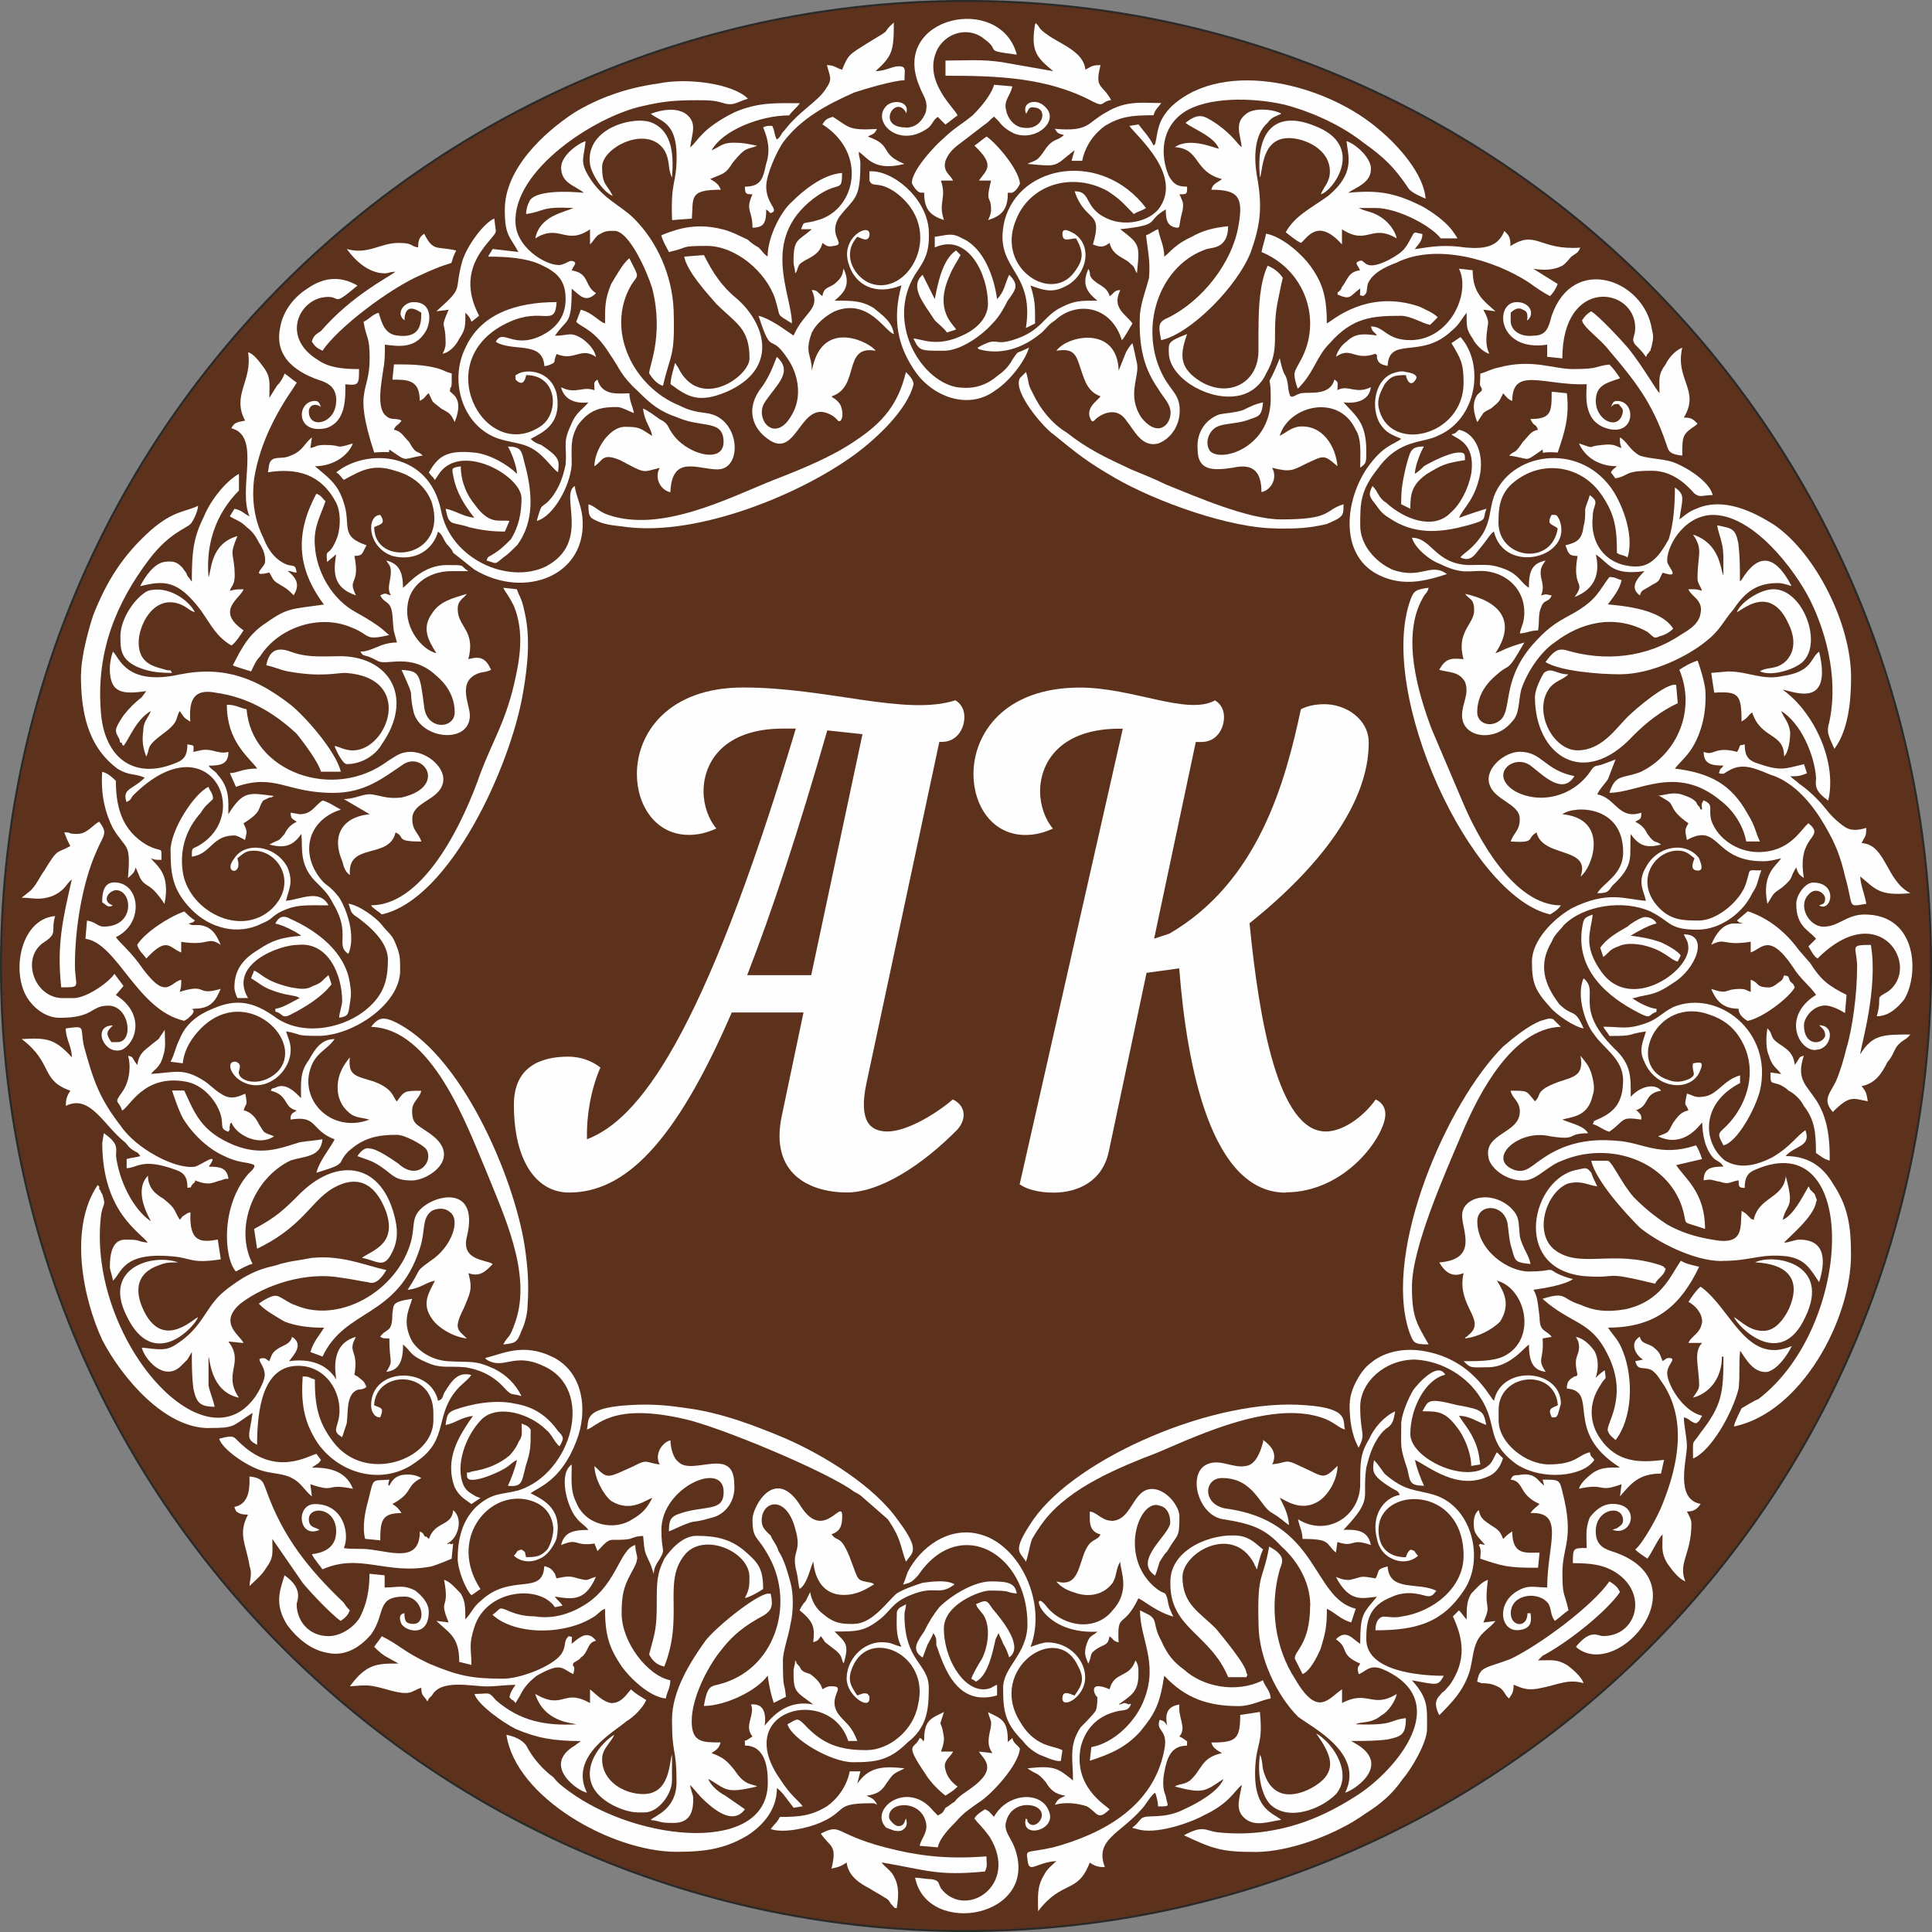 <?xml version="1.0" encoding="UTF-8"?>
<!DOCTYPE svg PUBLIC "-//W3C//DTD SVG 1.1//EN" "http://www.w3.org/Graphics/SVG/1.1/DTD/svg11.dtd">
<!-- Creator: CorelDRAW 2018 -->
<svg xmlns="http://www.w3.org/2000/svg" xml:space="preserve" width="192.907mm" height="192.907mm" version="1.1" style="shape-rendering:geometricPrecision; text-rendering:geometricPrecision; image-rendering:optimizeQuality; fill-rule:evenodd; clip-rule:evenodd"
viewBox="0 0 238.28 238.28"
 xmlns:xlink="http://www.w3.org/1999/xlink">
 <rect x="0" y="0" width="238.28" height="238.28" fill="#808080" stroke="none"/>
 <defs>
  <style type="text/css">
   <![CDATA[
    .str0 {stroke:#2B2A29;stroke-width:0.25;stroke-miterlimit:22.926}
    .fil1 {fill:#FEFEFE}
    .fil0 {fill:#5D321C}
    .fil2 {fill:#FEFEFE;fill-rule:nonzero}
   ]]>
  </style>
 </defs>
 <g id="Слой_x0020_1">
  <g id="_903989120">
   <path class="fil0 str0" d="M119.14 0.12c65.73,0 119.02,53.29 119.02,119.02 0,65.73 -53.29,119.02 -119.02,119.02 -65.73,0 -119.02,-53.29 -119.02,-119.02 0,-65.73 53.29,-119.02 119.02,-119.02z"/>
   <g>
    <path class="fil1" d="M97.87 206.1c0,2.62 0.19,2.44 2.44,4.12 -2.81,-0.56 -4.68,0.94 -6,2.62 0.19,-1.31 0,-2.81 -1.69,-2.62 0.56,1.31 -0.94,2.62 0.19,3.94l-0.56 0.37c-0.56,0.37 -0.37,-0.19 -0.37,0.75 2.25,0 2.81,2.25 2.81,4.31 0.37,9.18 -15.93,7.68 -24.55,1.31 -0.75,-0.56 -1.31,-0.94 -1.87,-1.69 -1.31,-0.94 -2.62,-2.44 -3.37,-3.94 -0.56,-0.75 -1.5,-1.12 -2.44,-1.31 1.12,7.68 12.93,14.43 20.99,14.43 3.56,0 6,-0.37 8.81,-2.06 1.69,-1.12 3.56,-3 3.56,-5.81 0.75,0.56 1.31,1.5 2.06,2.44l1.12 -0.19c-0.56,-0.75 -1.5,-1.31 -2.81,-3.37 -6,-8.62 6.18,-11.62 8.43,-4.68l1.12 0c-0.75,-1.87 -1.12,-1.87 -2.25,-3.19 -1.69,-2.25 1.12,-3.56 -0.94,-3.56 -0.56,0 -0.75,0.19 -1.12,0.37 -0.19,-0.75 -0.75,-1.31 -1.5,-1.87 -0.56,-0.19 -0.75,-0.19 -1.12,-0.56 -0.19,-0.37 -0.19,-0.37 -0.37,-0.56 0,0 -0.19,-0.19 -0.19,-0.19 0,-0.19 -0.19,-0.37 -0.19,-0.37 0,0.75 -0.19,0.75 -0.19,1.31z"/>
    <path class="fil1" d="M25.72 176.12c3.37,0 2.81,-0.19 5.43,-1.87 -0.37,2.81 -0.94,3.19 0.56,3.94 0,-4.5 0.75,-9.74 5.06,-9.74 3.37,0 5.43,3.19 5.06,6.18 -0.19,1.5 -0.94,1.87 0.37,2.62 0.19,-0.56 0.37,-1.12 0.56,-1.69 0.19,-1.5 0,-2.81 0.75,-3.75 0.75,-0.75 0.94,-0.19 1.69,-0.75 -0.37,-0.75 -0.19,-0.56 -1.12,-1.31l-0.37 -0.19c0.56,-3.19 -0.94,-2.62 0.19,-4.68 -3.37,0.94 -2.44,4.68 -2.44,5.25 -1.12,-1.87 -3.19,-2.62 -5.81,-2.25 0.56,-0.75 1.87,-2.06 0.37,-3 -0.19,0.75 -0.75,0.94 -1.5,1.31 -0.94,0.56 -0.94,0.75 -1.31,1.69 -0.37,-0.19 -0.37,-0.37 -0.75,-0.37 -1.12,0 0.19,0.75 0.19,2.06 0,0.75 -0.75,2.06 -1.12,2.62 -6.37,9.18 -20.61,-7.12 -19.11,-21.92 0.19,-2.06 0.75,-1.31 0.19,-3 -0.19,-0.19 -0.19,-0.56 -0.37,-0.56 0,-0.19 0,-0.37 0,-0.37l-0.19 -0.19c-3.56,5.25 -1.87,13.87 0.56,19.11 2.44,4.68 7.68,10.87 13.12,10.87z"/>
    <path class="fil1" d="M63.95 31.08l-3.19 -0.37c-0.19,0.37 -0.37,0.56 -0.56,0.94 2.44,0 4.68,0.19 6.37,0.94 2.06,0.94 3.19,1.87 3.19,4.31 0,2.44 -1.5,3.75 -3,4.5 -3.56,1.69 -4.68,-0.94 -5.62,0.75 2.06,1.31 5.81,-0.19 6,3 0.37,0 0.75,-0.19 1.12,-0.37 0.37,-0.56 0,0 0.19,-0.56l0.19 -0.56c2.25,0.94 3,-0.94 4.87,0.37 -0.19,-0.94 -0.94,-1.69 -1.69,-2.25 -1.5,-0.94 -1.69,-0.37 -3.37,-0.37 1.5,-2.25 2.06,-1.12 2.06,-5.81 0.94,0.75 1.69,1.87 3,0.56 -1.5,-0.94 -0.75,-2.44 -3,-2.81 0.19,-0.56 0.75,-0.94 0.19,-1.12 -0.37,-0.19 -0.75,0.19 -1.31,0.37 -1.31,0.56 -5.62,-1.69 -5.81,-5.06 -0.37,-6.56 9.74,-13.12 15.55,-14.43 2.44,-0.56 3.75,-0.75 6.75,-0.75 1.5,0 2.25,0 3.37,0.37 1.31,0.37 1.69,-0.19 3,-0.56 -1.87,-1.87 -7.5,-2.62 -11.06,-1.87 -4.12,0.56 -7.5,1.87 -10.31,3.56 -3.75,2.44 -8.62,6.93 -8.62,11.99 0,3.19 0.56,3.19 1.69,5.25z"/>
    <path class="fil1" d="M142.28 17.96c-0.56,-1.12 -1.31,-1.87 -1.87,-2.62l-1.12 0.19c0.94,1.31 6.75,6.18 3.56,10.31 -1.12,1.31 -3.56,2.06 -5.81,1.31 -3.56,-1.31 -2.25,-3.56 -4.5,-3.56 1.31,3.94 3.56,2.25 2.25,6.56 0.94,0.37 1.31,0.37 2.06,-0.19 0.37,1.69 2.06,1.87 2.62,2.62 0.56,0.37 0.37,0.56 0.75,1.12 0.37,-3.56 0.37,-3.56 -2.06,-5.43 5.25,-0.56 3,-0.94 5.62,-2.44 0,1.31 0.19,2.06 1.31,2.25 0.56,0 0.19,0 0.75,-2.06 0.19,-1.12 0,-1.12 -0.37,-2.06 0.94,0 0.94,0 0.94,-0.94 -1.31,0 -1.69,-0.37 -2.25,-1.31 -1.12,-2.62 -0.94,-6 1.87,-7.87 2.81,-1.87 8.25,-1.87 12.37,-0.94 3.56,0.94 7.12,2.62 9.74,4.68 2.62,1.87 3.75,3 5.43,5.43 0.37,0.75 1.5,1.12 2.25,1.5 -0.19,-3 -3.37,-6.56 -5.62,-8.43 -6.37,-5.62 -19.11,-8.99 -25.67,-3 -1.87,1.87 -1.69,3.19 -2.06,4.68l-0.19 0.19z"/>
    <path class="fil1" d="M9.98 83.18c0,4.5 0.75,8.81 4.5,11.62 1.5,0.94 2.25,0.56 3.37,1.12 -1.5,1.5 -2.81,1.31 -2.25,3 0.75,-0.37 0.37,-0.37 0.94,-0.94 9.18,-8.99 14.8,2.44 7.87,6.37 -0.75,0.37 -0.75,0.19 -0.75,1.31 2.44,-0.37 2.44,-2.62 5.25,-2.62 0.37,0 0.94,0.37 1.31,0.56 0.19,-0.94 0.37,-0.94 -0.19,-2.06 2.44,-1.5 1.69,-1.87 2.44,-2.81l0.75 -0.37c0,0 0.19,0 0.19,0l0.37 -0.19c-3,-0.37 -3.75,-0.75 -5.62,2.25 0,-1.69 0.19,-3.19 -1.31,-4.87 -0.37,-0.56 -0.75,-0.56 -1.12,-1.12 1.5,0 2.44,-0.19 2.44,-1.69 -0.75,0.19 -1.31,0 -2.06,-0.19 -1.12,-0.19 -1.31,0 -2.25,0.19 0,-0.94 0.19,-0.75 -0.75,-0.94 0,1.31 -0.37,1.87 -1.31,2.25 -5.25,2.25 -8.99,-0.56 -9.37,-6.37 -0.56,-7.31 1.87,-13.3 6,-18.74 2.44,-3.19 4.5,-3.75 5.06,-4.31 0.37,-0.37 0.94,-1.69 0.94,-2.25 -1.5,0.75 -3,0.56 -5.81,3 -3.37,3 -5.43,6.18 -7.12,10.49 -0.56,1.69 -1.5,5.06 -1.5,7.31z"/>
    <path class="fil1" d="M208.05 134.89c-0.37,1.87 -0.19,0.94 0.19,2.06 -0.94,0.19 -1.31,0.75 -1.87,1.5 -0.75,1.31 -0.37,1.12 -1.87,1.69 1.87,0.94 3.75,0.37 5.25,-1.5l0.19 -0.19c0,0 0,0 0,-0.19 0,1.69 0.37,3.56 1.5,4.68 0.56,0.37 0.75,0.37 1.12,0.94 -1.5,0 -2.44,0.19 -2.44,1.69 1.12,-0.19 0.94,0 2.06,0.19 1.12,0.37 1.12,0 2.25,-0.19 0,0.75 0,0.94 0.75,0.94 0,-1.31 0.37,-1.87 1.31,-2.25 12.93,-5.62 12.18,19.3 0.37,28.3 -0.56,0.19 -1.69,0.94 -2.06,1.12 -0.19,0.37 -0.94,1.87 -0.94,2.25 8.25,-1.69 14.43,-13.12 14.43,-21.17 0,-3.56 -0.37,-6 -2.25,-8.81 -1.12,-1.87 -2.81,-3.37 -5.81,-3.37 1.12,-1.31 3.19,-1.12 2.44,-3.19 -1.12,0.75 -1.87,2.06 -4.12,3.37 -1.87,0.94 -3.94,1.5 -5.81,0.37 -2.62,-2.06 -3.19,-6.93 1.87,-9.56l0 -0.94c-2.06,0.56 -2.81,2.44 -4.5,2.62 -1.12,0.19 -1.31,-0.19 -2.06,-0.37z"/>
    <path class="fil1" d="M201.87 69.87c-3.94,0 -5.81,-3 -5.43,-6.18 0,-1.5 0.94,-1.69 -0.37,-2.62 -0.19,0.75 -0.37,0.94 -0.56,1.69 0,0.75 0,1.5 -0.19,2.06 -0.19,1.69 -0.75,2.06 -2.25,2.44 0.37,0.94 0.37,1.31 1.5,1.31 -0.75,4.12 1.12,3 -0.37,5.06 2.44,-0.94 3.19,-2.81 2.62,-5.25 1.69,1.12 1.87,2.62 6,2.06 -0.94,0.94 -1.87,2.06 -0.56,3 0.19,-0.75 0.37,-0.56 1.5,-1.31 1.12,-0.56 0.75,-0.56 1.31,-1.5 2.25,0.75 0.75,-0.56 0.56,-1.31 -0.19,-1.69 1.87,-5.62 5.43,-5.81 5.06,-0.19 10.31,6.75 12.18,10.49 2.25,4.5 3.56,10.49 2.25,15.55 -0.19,0.94 0.19,1.5 0.75,2.81 1.69,-2.25 2.06,-5.81 2.06,-8.81 0,-6.56 -4.31,-15.18 -9.37,-18.74 -2.62,-1.69 -6.37,-3.56 -9.74,-2.06 -0.94,0.37 -1.31,0.75 -2.06,1.31 0.37,-2.62 0.75,-3 -0.56,-3.94 0,2.44 -0.19,4.5 -0.75,6.37 -0.75,1.31 -1.87,3.37 -3.94,3.37z"/>
    <path class="fil1" d="M169.64 194.67c-2.06,-0.37 -1.5,-0.19 -3.19,0.19 -0.94,0 -1.12,-0.19 -1.69,-0.37 1.69,3.19 3.19,2.62 5.06,2.44 -1.69,2.06 -2.06,2.06 -2.06,5.81 -0.94,-0.56 -1.69,-1.87 -3,-0.56 1.69,1.12 0.37,1.87 3,3 -0.37,0.56 -0.37,0.56 -0.19,1.31 1.31,-0.56 1.5,-1.69 4.5,0.19 6.37,4.12 0,11.62 -4.5,14.62 -3.75,2.44 -7.5,4.12 -12.18,4.68 -1.69,0.19 -3.56,0.19 -5.25,0 -1.5,-0.19 -1.69,-0.94 -4.12,0.37 3.56,1.69 4.68,2.06 8.81,2.06 4.31,0 10.12,-2.25 13.49,-4.68 2.06,-1.31 3.37,-2.44 4.68,-4.31 1.12,-1.31 3,-4.5 3,-6.18 0,-2.62 0.19,-3.75 -1.87,-6 3.19,0.56 3.19,0.75 3.94,-0.56 -3,0 -9.56,-0.56 -9.56,-4.5 0,-2.06 0.19,-4.12 3.19,-5.25 0.75,-0.37 1.87,-0.56 3,-0.37 1.31,0.19 1.69,0.75 2.44,-0.37 -2.25,-1.12 -5.81,0.19 -6,-3 -1.5,0.37 -0.94,0.56 -1.5,1.5z"/>
    <path class="fil1" d="M189.31 135.83c-1.12,-1.31 -0.75,-1.31 -3,-1.31 0.19,0.94 0.94,1.12 1.12,2.25 0.37,3.19 -4.87,2.81 -3.75,6.37 0.56,1.31 2.44,2.62 4.5,2.44 1.5,-0.19 2.81,-1.87 4.5,-2.44 5.81,-2.44 12.93,0 14.8,5.81 0.75,2.44 -0.37,1.5 2.81,2.62 0,-4.5 -2.44,-6.18 -3.56,-7.87l3.19 -0.75c-0.19,-0.56 -0.37,-1.12 -0.75,-1.69 -4.5,1.5 -6.56,-0.37 -9.74,-0.56 -3.94,-0.37 -6.75,0.56 -8.99,2.06 -1.5,0.94 -2.25,2.06 -3.75,1.5 -3.37,-1.31 0.56,-5.06 4.5,-4.12 3.56,0.56 1.87,-0.37 4.68,-0.37 -0.56,-0.94 -1.87,-1.12 -3.19,-1.69 1.31,-0.37 3.19,-0.37 3.75,-3 0.37,-0.94 0,-2.06 -0.19,-2.81 -0.37,-0.94 -0.56,-1.12 -1.31,-2.06 0.56,3.19 -1.69,2.44 -4.31,3.94 -1.12,0.75 -0.56,0.94 -1.31,1.69z"/>
    <path class="fil1" d="M182.19 87.86c0,-2.25 1.31,-3.75 2.44,-4.68 1.69,-1.5 1.12,0 3.37,-3.94 -2.62,0.75 -2.81,1.12 -3.56,1.31 2.62,-3.94 0.56,-6.37 -3.75,-7.31 0.56,0.75 1.12,0.56 1.12,2.06 0,1.69 -2.25,2.62 -1.31,6 -1.69,-0.19 -2.25,0 -3,1.31 1.31,0.37 2.44,0.19 3.19,1.5 0.56,1.5 -0.37,2.62 -0.37,4.12 0,2.81 4.12,3.37 6.18,0.75 0.94,-0.94 0.75,-2.44 1.12,-3.94 0.75,-2.25 2.44,-4.68 4.12,-5.81 3.19,-2.44 7.31,-3.56 11.43,-1.31 0.75,0.56 0.75,0.94 1.5,0.56 0.75,-0.19 1.31,-0.56 1.69,-0.94 -1.5,-2.44 -6.18,-2.81 -8.06,-3 0.56,-0.75 1.5,-1.87 1.69,-3 -0.75,-0.19 -0.75,-0.37 -1.5,-0.37 -1.31,1.69 -1.5,2.81 -4.5,4.5 -2.44,1.31 -3.19,1.87 -5.06,3.94 -3.94,4.68 -2.25,8.25 -4.12,9.37 -1.12,0.75 -2.62,0.19 -2.62,-1.12z"/>
    <path class="fil1" d="M92.81 187.36c0,2.62 0.56,1.87 2.06,4.68 3.19,5.81 0.75,14.05 -6.37,15.74 -0.94,0.19 -1.31,0.37 -1.69,2.62 2.62,0 6.56,-1.87 7.87,-3.75 0.19,1.31 0.37,2.25 0.75,3.37l1.5 -0.75c-0.19,-2.06 -0.37,-0.56 -0.37,-4.5 0,-1.12 0.75,-3.19 0.94,-4.5 0.37,-1.5 0.37,-3.75 0,-5.06 -0.37,-1.31 -0.75,-2.81 -1.5,-3.94 -0.19,-0.75 -0.75,-1.31 -0.94,-1.87 -0.56,-0.56 -1.12,-0.94 -1.12,-1.87 0,-2.44 3,-3.19 4.12,0.94 0.94,3.19 -0.56,2.62 0.19,5.43 0.19,0.75 0.19,1.5 0.37,2.06 0.94,-0.56 1.31,-2.62 1.69,-3.37 0.19,2.25 1.31,4.12 3.75,4.12 1.69,0 2.81,-0.75 3.75,-1.31 -0.37,-0.19 0.19,0 -0.37,-0.19 -1.87,-0.37 -1.5,-0.19 -2.44,-2.62 -1.31,-3.56 -1.69,-2.25 -2.44,-3.37 1.12,-0.37 1.31,-1.12 1.31,-2.25 0,-2.25 -2.25,3.19 -5.06,-1.12 -3.19,-5.25 -6,0 -6,1.5z"/>
    <path class="fil1" d="M143.59 31.64c0,-1.31 -0.56,-2.25 -0.75,-3.37 -0.56,0.19 -0.94,0.56 -1.5,0.75 0.19,1.69 0.56,3.19 0.37,5.25 -0.37,1.5 -0.94,2.81 -1.12,4.5 -0.19,4.12 0.56,6.75 2.25,9.18 0.75,1.31 2.06,2.25 1.31,3.94 -0.56,1.12 -1.87,1.5 -3.37,-0.37 -1.87,-2.81 -0.19,-5.06 -0.56,-6.75 -0.19,-0.75 -0.37,-1.87 -0.56,-2.44 -0.37,0.37 -0.75,0.94 -0.94,1.5l-0.75 1.87c-0.19,-5.62 -6.37,-4.31 -7.68,-2.44 2.25,-0.37 2.44,0.56 3,2.25 0.56,1.69 0.94,2.81 2.44,3.37 -0.37,0.56 -2.06,1.5 -1.12,3 0.37,0.19 -0.19,0.19 0.37,0 0,-0.19 2.44,-2.25 3.94,0 0.94,1.12 1.87,3.37 3.94,2.81 1.5,-0.56 2.81,-2.25 2.62,-4.5 -0.19,-1.87 -1.31,-2.06 -2.44,-4.68 -2.44,-5.81 0.19,-12.93 5.81,-14.8 0.56,-0.19 2.62,0 2.62,-2.81 -1.87,0.19 -3.19,0.56 -4.5,1.31 -2.06,0.94 -2.62,1.87 -3.37,2.44z"/>
    <path class="fil1" d="M31.91 160.75c0.56,0.75 2.25,1.69 3.19,2.25 1.5,0.56 3,0.75 4.87,0.75 -0.56,0.94 -1.31,1.69 -1.69,3l1.5 0.56c2.81,-6 9.18,-4.68 11.99,-13.3 0.75,-2.25 0.19,-3.75 1.5,-4.68 0.75,-0.37 1.69,-0.37 2.25,0.19 1.31,0.94 0.19,4.31 -2.44,6 -2.06,1.5 -0.94,0.75 -2.81,3.56 1.69,-0.19 2.25,-0.94 3.37,-1.12 -0.75,1.5 -1.69,2.81 -0.37,4.68 0.75,1.12 2.62,2.25 4.31,2.44 -1.12,-1.12 -1.69,-1.12 -0.37,-3.75 0.75,-1.87 1.12,-2.25 0.56,-4.31 1.5,0.56 2.25,-0.37 3,-1.12 -0.75,-0.56 -3.94,-0.37 -3.19,-3.37 1.69,-6.93 -4.87,-5.06 -6.18,-2.81 -0.75,1.31 0,2.44 -1.5,5.43 -2.62,5.06 -8.81,7.87 -13.49,5.81 -0.75,-0.19 -1.87,-1.12 -2.25,-1.12 -0.56,-0.19 -1.69,0.56 -2.25,0.94z"/>
    <path class="fil1" d="M31.72 94.79c-1.87,0 -2.44,0.56 -3.37,0.56l0.75 1.69c4.87,-1.69 6.18,0.75 11.99,0.75 3.94,0 6.18,-1.87 8.43,-3.37 2.62,-2.06 5.81,2.62 0,3.94 -1.69,0.19 -2.44,-0.19 -3.56,-0.37 -1.12,-0.19 -2.06,0.56 -3.56,0.56l3.19 1.87c-3.56,0.37 -4.68,2.81 -3.37,5.81 0.19,0.75 0.37,1.31 0.94,1.69 -0.37,-4.12 4.87,-1.87 5.62,-5.25 1.31,0.56 -0.19,1.12 3.19,1.12 -0.37,-1.12 -1.12,-1.31 -1.12,-2.81 0,-2.06 3.19,-2.25 3.75,-4.31 0.56,-1.87 -1.87,-3.94 -3.94,-3.94 -1.31,0 -1.87,0.56 -2.81,1.12 -6.75,5.06 -16.86,1.31 -17.43,-6.37 -0.94,-0.19 -1.31,-0.56 -2.44,-0.56 0,4.5 2.62,6.37 3.75,7.87z"/>
    <path class="fil1" d="M74.63 39.89c-0.75,-0.19 -1.5,-1.31 -3,-1.69 -0.19,0.56 -0.37,0.94 -0.56,1.5 0.75,0.75 2.25,0.94 4.12,3.94 1.31,1.87 1.31,2.62 3.56,4.68 1.5,1.5 2.62,2.44 4.87,3.19 3,1.31 5.62,0.19 5.62,3 0,2.81 -4.68,1.5 -6.37,-1.12 -0.56,-0.75 -0.37,-1.12 -1.5,-1.69 -0.56,-0.37 -1.5,-1.12 -2.06,-1.31 0.19,1.69 0.94,2.25 1.12,3.37 -1.5,-0.94 -1.5,-1.12 -3.37,-1.12 -1.87,0 -3.75,2.81 -3.75,4.87 1.12,-0.75 0.94,-1.69 3.19,-0.75 3.19,1.69 2.62,1.5 4.87,0.94 -0.75,1.31 0.19,2.81 1.31,3 0.19,-4.68 3.37,-2.81 5.81,-2.81 3.19,0 2.81,-6.37 -1.31,-6.93 -1.5,-0.19 -2.25,-0.37 -3.37,-0.94 -5.62,-2.25 -9.18,-9.18 -6,-14.8 0.94,-1.5 1.12,-0.75 -0.19,-3.37 -0.75,0.56 -1.69,2.25 -2.25,3.19 -0.75,1.87 -0.75,2.62 -0.75,4.87z"/>
    <path class="fil1" d="M161.58 198.04c0,4.87 -2.06,5.62 -1.87,6.56 0.19,0.37 0.75,1.5 0.94,1.87 0.94,-0.37 1.87,-2.25 2.25,-3.19 0.56,-1.87 0.75,-2.62 0.75,-4.87 1.12,0.56 1.69,1.31 3,1.69l0.56 -1.69c-5.43,-1.31 -4.5,-10.87 -16.12,-12.37 -2.81,-0.56 -2.62,-3.75 -0.37,-3.75 3.94,0 4.68,3.56 6.18,4.31 0.94,0.56 1.31,0.94 2.06,1.5 0,-1.31 -0.75,-2.62 -1.12,-3.37 0.56,0.19 2.62,1.87 4.87,0.37 1.12,-0.75 2.25,-2.62 2.25,-4.31 -1.87,1.87 -1.69,1.31 -4.68,0 -1.87,-0.94 -1.5,-0.37 -3.37,-0.19 0.75,-1.5 -0.37,-2.44 -1.12,-3 0,0 0,0 0,0.19 -0.19,0.75 -0.75,2.81 -2.06,3 -1.69,0.37 -3.19,-0.94 -4.87,-0.19 -2.44,1.12 -1.12,6.18 1.87,6.75 3.56,0.56 5.25,1.12 7.31,3.37 1.69,1.5 3.56,4.12 3.56,7.31z"/>
    <path class="fil1" d="M37.15 135.46c-0.56,-0.56 -1.87,-2.06 -3.19,-1.31 -0.56,0.19 -0.37,0 -0.56,0.37 2.25,0.56 1.5,2.06 3.19,2.44l-0.56 0.37c-0.19,0.37 -0.19,0.19 -0.19,0.75 3.37,-0.56 2.44,1.31 5.43,2.44 -0.56,1.12 -1.87,2.62 -2.25,4.12 0.56,-0.19 2.62,-0.75 2.81,-1.12 0.37,-0.19 0.19,-0.56 1.12,-1.5 1.87,-1.69 3.56,-2.06 6,-2.06 0.94,0 3,1.12 3.56,1.69 1.12,1.5 -0.94,4.12 -3.37,1.87 -0.56,-0.37 -2.62,-1.87 -3.56,-1.87 -0.56,-0.19 -1.12,0.37 -1.5,0.94 1.5,0.56 1.87,0.56 3.19,1.5 1.31,0.94 1.5,1.5 3.56,1.5 2.06,0 6.56,-3 1.87,-6 -1.31,-0.94 -1.87,-0.94 -1.87,-2.62 0,-1.12 0.94,-1.5 1.12,-2.44 -2.06,0 -2.06,0 -3,1.31 -0.56,-0.56 -0.37,-1.5 -2.81,-2.44 -2.44,-0.75 -3.19,-0.75 -3,-3 -0.56,0.75 -1.5,1.87 -1.5,3.75 0,1.31 0.56,2.25 1.12,2.81 0.94,0.94 1.31,0.75 2.81,1.12 -4.87,1.87 -9.18,-2.81 -6.93,-7.12 0.75,-1.31 1.87,-1.69 2.62,-2.81 -1.69,0 -2.44,1.31 -3.19,2.62 -1.12,1.5 -0.94,2.81 -0.94,4.68z"/>
    <path class="fil1" d="M81.38 180.62c-1.69,-0.19 -1.5,-0.75 -3.19,0.19 -3.37,1.5 -3.19,1.69 -4.87,0 0,1.5 1.12,3.56 2.06,4.31 2.44,1.5 4.31,-0.19 5.06,-0.37 -0.56,1.12 -1.12,1.87 -2.44,2.62 -2.25,1.5 -5.81,0.75 -6.93,-2.06 -0.75,-1.5 -0.56,-2.81 -0.56,-4.68 -1.69,1.12 -0.56,5.25 0.56,6.56 0.56,0.75 1.12,0.94 1.5,1.5 -2.06,0 -3,0.37 -3.37,1.87 2.25,-0.94 1.5,0.19 4.12,-0.19l0.37 0.94c1.87,-2.06 1.31,-1.12 3.94,-1.5 0.56,-0.19 0.94,-0.37 1.69,-0.37 0.19,2.25 0.19,1.87 0.94,3.56l0.37 1.12c0,-0.75 0.37,-1.31 0.75,-1.87 0.75,-1.31 0.19,-0.75 0.19,-3.56 0,-5.25 7.68,-8.62 7.68,-4.68 0,2.62 -2.44,1.5 -5.81,2.81 -0.75,0.37 -0.94,0.75 -0.94,2.06 4.12,-1.87 2.06,-0.75 5.25,-1.69 1.69,-0.37 3,-2.06 2.81,-4.12 0,-4.87 -5.25,-0.94 -6.93,-2.81 -0.56,-0.37 -0.94,-1.69 -0.94,-2.62 -0.94,0.19 -2.06,1.69 -1.31,3z"/>
    <path class="fil1" d="M137.03 187.55c-1.12,0 -1.87,-1.12 -2.62,-1.12 0,1.12 -0.19,2.44 1.31,2.81 -0.19,0.56 -0.75,0.56 -1.31,1.12 -1.5,1.69 -0.94,5.62 -4.12,4.68 0.37,0.56 1.31,1.12 2.06,1.31 1.87,0.75 3.75,0.37 4.87,-1.12 0.56,-0.94 0.37,-1.69 0.94,-2.62 0,1.12 1.31,3.56 -0.94,6 -2.06,2.62 -6,2.06 -8.06,-0.37 -2.25,-3 -1.12,3.37 6.18,3 -0.56,0.56 -0.94,0.37 -1.31,1.5 -0.37,1.12 -0.19,1.5 0.19,2.44 0.56,-1.12 0,-1.12 1.12,-1.87 0.94,-0.56 1.31,-0.37 1.5,-1.5 0.56,0.37 0.37,0.56 1.12,0.75 -0.19,-3.94 0.56,-1.5 2.44,-5.43 0.56,0.19 2.25,1.69 4.31,2.25 -0.37,-0.75 -0.56,-1.12 -0.75,-2.25 -0.37,-1.12 -0.19,-0.19 -1.69,-1.5 -4.31,-3.94 -1.69,-10.87 0.75,-9.93 0.94,0.19 1.31,1.12 1.31,2.06 0,1.5 -4.68,4.68 -1.87,6.56 0.19,-0.37 0.37,-1.12 0.56,-1.69 0.37,-0.56 0.56,-0.94 0.94,-1.31 1.31,-2.25 1.5,-1.5 1.5,-4.31 0,-1.31 -1.69,-3.37 -3.37,-3.37 -2.44,0 -2.44,3.94 -5.06,3.94z"/>
    <path class="fil1" d="M101.43 36.52c-0.56,-0.37 -0.56,-0.75 -1.31,-0.75 1.12,2.44 -0.94,2.62 -2.25,5.62 -1.12,-0.75 -2.81,-2.06 -4.31,-2.44 1.69,5.25 1.31,1.87 3.56,5.25 1.31,1.87 1.87,4.68 0.56,6.93 -2.06,3.75 -4.68,0.56 -3.37,-1.5 1.5,-2.25 3.56,-3.75 1.5,-5.62 -0.19,0.37 -0.75,2.25 -1.87,3.75 -2.06,2.62 -1.12,5.06 0.75,6.37 3.75,2.81 3.94,-5.43 8.06,-2.81 0.75,0.56 0.56,0.75 0.94,0.56 0.37,-0.56 0.19,-1.31 0,-1.87 -0.19,-0.37 -0.56,-0.75 -0.94,-0.94l-0.19 -0.19c3.56,-1.12 1.31,-6.37 5.43,-5.62 -0.56,-0.94 -6.18,-3.94 -7.68,1.69l-0.19 0.75c0,-2.06 -0.94,-2.06 0,-4.68 0.56,-1.12 1.69,-2.06 2.81,-2.62 4.12,-1.69 6.18,2.44 7.31,2.81 -0.19,-1.5 -1.31,-2.25 -2.44,-3.19 -1.5,-0.94 -2.62,-0.94 -4.87,-0.94 1.12,-0.94 2.06,-1.87 1.12,-3.94 -0.19,0.56 0,0.94 -1.12,1.87 -0.75,0.56 -1.31,0.37 -1.5,1.5z"/>
    <path class="fil1" d="M187.44 100.98c0,1.5 -0.75,1.69 -1.12,2.81 3.19,0.19 1.87,-0.37 3.19,-1.12 0.75,3.19 6.75,1.69 5.43,5.43 1.5,-1.12 3.56,-7.12 -2.25,-7.68 1.5,-1.12 7.5,-1.12 7.5,4.68 0,2.81 -2.44,3.75 -3.19,5.06 1.31,0 1.31,-0.19 1.87,-0.94 2.81,-2.62 2.06,-3.56 2.25,-6.37 1.12,1.69 2.25,1.69 3.75,1.31 -0.75,-0.56 -0.75,0 -1.69,-1.31 -0.37,-0.75 -0.75,-1.12 -1.5,-1.5 0.56,-0.37 0.75,-0.19 0.75,-1.12 -2.81,0.94 -3.19,-1.87 -5.43,-2.25 0.19,-0.56 0.94,-1.31 1.31,-1.87l0.94 -2.44c-0.56,0.19 -0.94,0.37 -1.5,0.56 -0.94,0.37 -0.94,0 -1.5,0.75 -2.06,3.19 -6.18,4.31 -9.37,2.62 -3.37,-2.06 -0.19,-4.68 1.87,-3.19 1.5,1.12 3.94,3.75 5.43,1.31 -3.75,-0.75 -3.94,-3 -6.75,-3 -1.87,0 -4.31,2.06 -3.75,3.94 0.56,2.06 3.75,2.44 3.75,4.31z"/>
    <path class="fil1" d="M180.32 149.89c0,1.87 2.06,5.43 -2.81,5.81 0.75,1.31 1.69,1.87 3,1.31 -0.94,4.12 3,5.81 0.56,7.68 0,0 -0.19,0.19 -0.19,0.19 0,0 -0.19,0 -0.19,0.19 0,0 0,0 0,0 1.69,-0.19 3.37,-1.12 4.31,-2.06 1.31,-2.06 0.56,-3.56 -0.37,-5.06 3.56,0.94 5.06,7.31 0.75,9.37 -1.31,0.56 -3,0.56 -4.87,0.56 0.94,0.94 0.94,0.75 3,0.75 2.62,0 4.31,-2.25 5.06,-2.81 0,1.87 0.37,3.19 2.06,3.37 -1.12,-1.69 -0.19,-1.31 -0.37,-4.12l1.12 -0.19c-0.75,-0.94 -1.5,-0.56 -1.5,-2.44 -0.19,-1.31 -0.19,-2.44 -0.75,-3.37 1.31,-0.19 3.75,-0.56 4.87,-1.31 -0.75,-0.19 -1.31,-0.37 -2.06,-0.75 -1.12,-0.75 -0.37,-0.19 -3.37,-0.19 -2.62,0 -6.37,-2.62 -6.37,-6.18 0,-2.25 3.37,-2.25 3.75,0.37 0.19,1.5 0.19,2.06 0.56,3.19 0.37,1.5 0.56,1.5 2.25,1.69 -0.19,-1.12 -0.94,-1.87 -1.31,-3.37 -0.19,-1.87 0,-2.44 -1.12,-3.56 -2.44,-2.25 -6,-1.31 -6,0.94z"/>
    <path class="fil1" d="M48.21 70.43c0,1.31 -0.56,2.06 0,3 -0.75,-0.19 -0.56,-0.37 -1.31,0 0.56,1.12 1.31,0.56 1.5,2.44 0.19,2.25 0,1.31 0.56,3.37 -2.06,0 -3,1.12 -4.5,1.12 0.37,0.75 0.37,0.19 2.06,1.12 1.12,0.75 4.12,-1.12 7.31,1.87 1.12,0.94 2.25,2.44 2.25,4.5 0,2.06 -3.37,2.25 -3.75,-0.56 -0.56,-4.31 -0.56,-4.5 -2.81,-4.68 1.87,4.12 0.75,1.87 1.5,5.25 0.94,3.37 6.93,3.94 6.93,0.37 0,-1.31 -1.5,-3.94 0.75,-5.06 0.75,-0.37 1.12,-0.19 1.87,-0.56l-0.19 -0.37c-0.75,-1.5 -1.87,-1.12 -2.62,-0.94 0.94,-3.56 -1.31,-3.94 -1.31,-6.18 0,-1.12 0.75,-1.31 1.12,-1.87 -1.87,0.56 -3.37,0.94 -4.31,2.44 -1.31,1.87 -0.37,3.37 0.56,4.87 -1.69,-0.37 -3.94,-3 -3.56,-5.81 0.19,-2.44 2.44,-4.31 5.43,-4.31l2.06 0c-1.12,-0.75 -0.19,-0.75 -2.62,-0.75 -3,0 -4.68,2.25 -5.43,2.81 0,-2.06 -0.56,-3 -2.06,-3.37 0.19,0.37 0.56,0.56 0.56,1.31z"/>
    <path class="fil1" d="M155.77 49.63c-0.94,0.19 -1.69,0.56 -2.44,0.94 -1.12,0.37 -2.25,0.37 -3,0.56 -1.5,0.56 -2.81,2.06 -2.62,4.31 0,2.62 1.87,2.62 4.31,2.25 2.44,-0.56 3.56,0.37 3.56,3 1.12,-0.19 2.06,-1.69 1.31,-3 2.25,0.56 2.44,0.37 4.31,-0.56 2.06,-0.94 2.06,-1.12 3.75,0.37 -0.19,-2.44 -1.87,-5.25 -4.87,-4.87 -0.94,0.19 -1.5,0.75 -2.25,1.12 1.12,-3.75 7.31,-5.25 9.37,-0.75 0.75,1.12 0.56,3 0.56,4.68 0.75,-0.56 0.75,-0.56 0.75,-2.06 0,-3.56 -1.31,-4.31 -2.81,-6 1.5,0.19 3.19,-0.19 3.37,-1.87 -1.87,0.94 -2.81,-0.37 -4.12,0.37 0,-0.94 0.19,-0.94 -0.37,-1.31 -0.56,2.06 -3,1.5 -4.12,1.69 -0.75,0.19 -0.94,0.56 -1.31,0.37 -0.37,-0.75 -0.19,-1.5 -0.56,-2.44 -0.37,-0.56 -0.56,-1.31 -0.75,-2.25 -1.87,4.68 -1.12,1.12 -1.12,4.68 0.19,6.37 -6.18,8.25 -7.5,6.75 -0.75,-1.12 0,-2.62 0.94,-3 0.75,-0.37 2.44,-0.37 3.56,-0.75 1.5,-0.56 1.87,-0.37 2.06,-2.25z"/>
    <path class="fil1" d="M17.48 166.19c0.37,1.5 2.81,4.31 4.87,2.25 0.19,-0.19 0.56,-0.56 0.75,-0.75l0.56 -0.94c0,1.5 0,3 0.19,4.5 0.37,1.69 0.75,2.25 2.62,2.25 -0.19,-0.94 -0.56,-1.69 -0.75,-2.62 0,-1.12 0,-2.44 0,-3.56 0.19,0.19 0.19,4.31 3.75,5.06 -2.06,-3 0.75,-4.31 -1.31,-6.93l1.87 0.19c-0.37,-0.94 -3.19,-2.44 -0.37,-4.87 3.19,-2.44 8.25,-3.94 12.37,-3.19 1.5,0.19 2.06,0.37 3.37,0.56 0.94,0.37 1.69,-0.56 2.25,-1.5 -2.62,-0.56 -5.43,-1.87 -9.18,-1.5 -1.87,0.37 -2.81,0.37 -4.5,0.94 -1.69,0.37 -2.62,0.75 -3.94,1.5 -0.94,0.56 -2.25,1.5 -3,2.25 -1.69,1.69 -2.25,3.94 -5.06,5.81 -1.5,1.12 -2.44,0.75 -4.5,0.56z"/>
    <path class="fil1" d="M212.55 68.37l0 2.62c-0.37,-0.75 -0.37,-3.94 -3.75,-5.06 1.31,1.87 0.56,2.44 0.56,5.43 0,0.56 0.37,0.94 0.56,1.5 -0.75,-0.19 -0.56,-0.19 -1.69,-0.19 0.37,0.94 1.87,1.31 1.5,3 -0.19,1.31 -1.5,2.06 -2.44,2.62 -4.12,2.81 -9.37,3.37 -14.24,1.87 -0.94,-0.19 -1.5,0.19 -2.44,1.5 1.87,1.12 6.56,1.5 9.18,1.5 3.94,0 8.43,-2.25 10.68,-4.12 1.69,-1.31 2.06,-2.44 3.37,-3.94 1.5,-2.25 3,-3.19 5.43,-3.19 0.56,0 1.12,0.19 1.69,0.37 -2.06,-3.94 -4.12,-4.12 -6.18,-0.75l-0.19 0.19c0,-1.69 0,-3 -0.19,-4.68 -0.37,-1.87 -0.75,-1.87 -2.62,-2.25 0.19,1.12 0.75,2.25 0.75,3.56z"/>
    <path class="fil1" d="M165.89 221.09c0.94,-0.19 5.62,-3.19 1.69,-5.81l-0.94 -0.56c1.69,0 3,0 4.5,-0.19 1.69,-0.37 2.25,-0.56 2.25,-2.62 -2.06,0.19 -1.31,0.94 -6.18,0.75 0.56,-0.37 1.87,0 3.19,-1.12 0.75,-0.37 1.69,-1.69 1.87,-2.62 -3,1.87 -3.56,-0.56 -6.75,1.12l0 -1.69c-1.69,1.12 -3,3.56 -5.81,-1.31 -2.44,-3.75 -3.19,-8.81 -1.87,-13.49 0.37,-0.94 0.75,-1.69 -1.31,-2.81 -0.75,4.31 -1.5,3 -1.31,9.56 0,4.12 2.25,8.81 4.87,11.43 1.69,1.31 8.25,4.5 5.81,9.37z"/>
    <path class="fil1" d="M13.54 82.43c0,3.19 1.69,3.19 4.5,2.81l-0.56 0.75c-0.94,0.75 -1.5,1.31 -2.25,2.25 -1.12,1.69 -1.12,1.87 -0.56,2.81 0.19,0.37 0,0.19 0.19,0.56 0,0 0,0 0.19,0 0,0 0,0.19 0,0.19l0.19 0.19c0.75,-0.94 1.5,-3.19 3.37,-4.31 -0.37,0.94 -0.94,1.31 -0.94,2.44 -0.19,1.31 0,2.25 0.37,3.19 0.56,-1.12 -0.19,-1.12 2.06,-2.81 2.06,-1.5 1.5,-1.87 2.06,-2.81 0.56,0.75 0.37,0.75 1.31,1.31 -0.19,-2.62 0.37,-4.12 3.19,-3.56 3.94,0.56 7.12,2.44 9.93,5.06 0.75,0.94 2.62,3.37 3,4.68l2.44 0c-0.56,-2.44 -4.31,-6.75 -6.18,-8.25 -4.12,-3.19 -8.06,-4.87 -13.68,-3.75 -6.75,1.5 -7.5,-2.25 -8.25,-2.81 -0.19,0.56 -0.37,1.31 -0.37,2.06z"/>
    <path class="fil1" d="M82.88 212.1c0,4.5 0.56,3.37 0.56,7.68 0,3.37 -2.62,4.12 -3.19,4.68 1.5,0.19 0.94,0.37 2.81,0.37 2.25,0 2.44,-1.69 2.44,-3 0,-0.56 -0.37,-1.12 -0.37,-1.69l1.31 1.5c1.5,1.5 3.94,3.56 5.43,1.5l-2.44 -1.69c-0.75,-0.37 -1.87,-1.31 -2.06,-2.06 2.25,1.31 2.06,1.87 6,0.94 -0.56,-0.37 -1.5,0 -2.81,-2.06 -0.94,-1.12 -1.31,-1.5 -2.81,-2.06 0.56,-0.37 0.94,-0.56 1.12,-1.31 -2.25,0 -3.56,0 -3.56,-2.62 0,-3 2.06,-6.75 3.37,-8.43 1.69,-2.25 3.19,-3.37 5.62,-4.68 0.75,-0.56 1.12,-0.94 0.75,-2.62l-0.37 0c-1.5,0.19 -6.37,4.12 -7.68,5.81 -1.87,2.62 -4.12,6.18 -4.12,9.74z"/>
    <path class="fil1" d="M212.36 155.51c3.75,0 4.68,-0.94 8.06,-0.56 2.25,0.37 2.81,1.5 3.94,3.19 0.75,-2.44 0.94,-5.25 -2.44,-5.25 -0.56,0 -1.31,0.37 -1.87,0.37 0.19,-0.37 3.75,-3.19 3.94,-5.06 0.19,-0.19 0,-0.37 -0.19,-0.94l-0.56 -0.56c-0.19,-0.37 0,-0.19 -0.19,-0.37 -0.75,1.31 -1.87,3.56 -3.19,4.12 0.56,-2.25 1.5,-1.31 0.37,-5.43 0,0 0,0 0,0.19 -0.37,2.62 -3.37,2.44 -3.94,5.25 -0.37,-0.19 -0.19,0 -0.37,-0.19 -0.37,-0.37 -0.19,-0.19 -0.37,-0.37 -0.37,-0.37 -0.19,-0.19 -0.75,-0.56 -0.19,2.06 0.37,4.31 -3.56,3.56 -2.25,-0.37 -3.94,-0.94 -5.62,-1.87 -1.69,-1.12 -2.81,-2.06 -4.12,-3.37 -1.5,-1.69 -2.62,-4.31 -3.19,-4.5l-2.06 0c0.56,2.44 4.12,6.37 6,8.25 2.06,1.69 6.56,4.12 10.12,4.12z"/>
    <path class="fil1" d="M69.2 20.59c0,2.06 1.69,2.25 2.81,3.19 -1.87,-0.19 -6.18,-0.37 -6.75,1.12 -0.19,0.37 -0.37,0.94 -0.37,1.5 2.44,-0.37 1.69,-0.94 5.81,-0.75 -1.12,0.56 -4.12,0.94 -4.68,3.75 3,-1.87 3.75,0.94 6.75,-1.12l0 1.87c0.56,-0.56 0.37,-0.56 0.94,-1.12 0.94,-0.56 1.12,-0.56 2.06,-0.56 1.87,0 4.12,5.25 4.68,7.12 1.5,6 -0.56,9.93 -0.37,10.49 0.37,0.56 0.94,1.31 1.69,1.5 0.94,-4.12 1.5,-3.37 1.31,-9.37 -0.19,-4.31 -2.06,-8.43 -4.87,-11.24 -1.69,-1.69 -3.94,-2.44 -5.62,-5.25 -1.12,-1.87 -0.56,-2.25 -0.37,-4.31 -1.12,0.37 -3,1.87 -3,3.19z"/>
    <path class="fil1" d="M153.15 18.15c-0.56,-0.37 -0.94,-1.31 -3,-2.81 -1.69,-1.12 -2.25,-1.5 -3.94,-0.19 0.94,0.75 3.56,1.69 4.12,3.19 -0.37,0 -3.56,-1.5 -5.43,-0.19 3.19,0.19 2.25,3 5.81,3.94 -0.75,0.56 -1.12,0.56 -1.31,1.31 3.37,0 3.94,0.94 3.37,4.31 -0.75,4.68 -4.5,9.37 -8.62,11.43 -1.31,0.56 -1.31,0.94 -0.94,2.81 3.56,-0.75 9.37,-6.56 11.06,-10.87 1.12,-3.19 1.5,-5.43 0.75,-9.37 -0.37,-2.25 -0.37,-5.06 1.31,-6.56 0.56,-0.75 0.94,-0.75 1.69,-1.12 -0.19,-0.19 0,0 -0.37,-0.19 -0.94,-0.37 -3,-0.56 -3.94,0.19 -1.5,1.12 -0.75,2.44 -0.56,4.12z"/>
    <path class="fil1" d="M213.3 82.8l-2.25 0.19 0.37 2.44c3,-0.19 3.37,0.19 3.37,3.56 0.94,-0.56 0.75,-0.75 1.31,-1.12 1.12,3.37 3.94,2.44 3.94,5.43 0.56,-0.56 0.75,-2.06 0.75,-3 -0.19,-1.31 -0.75,-1.69 -1.12,-2.62 2.44,1.5 4.12,5.43 4.31,8.25 0,0.75 -0.37,1.5 1.5,2.81 1.12,-4.68 -1.69,-10.87 -5.62,-13.68 1.31,0.19 6.18,2.44 4.5,-4.68 -1.12,0.75 -0.75,2.44 -4.5,3 -2.44,0.56 -4.31,-0.56 -6.56,-0.56z"/>
    <path class="fil1" d="M12.61 140.89c0,8.62 4.68,11.06 5.62,12.37 -1.69,-0.19 -0.56,-0.37 -2.81,-0.37 -1.69,0 -1.87,2.06 -1.87,3.37 0,0.37 0.37,1.31 0.37,1.69 1.12,-0.94 1.12,-3.56 7.31,-3 2.44,0.19 2.25,0.94 6,0.37l-0.37 -2.44c-2.06,0.37 -3.56,0.37 -3.37,-3.37 -0.56,0.19 -0.19,0 -0.75,0.37 -0.37,0.19 -0.19,0.19 -0.56,0.56 -0.75,-1.12 -0.37,-1.31 -2.06,-2.62 -0.94,-0.56 -1.87,-1.31 -1.87,-2.81 -1.87,1.87 0.19,5.25 0.37,5.62 -2.25,-1.5 -3.94,-5.06 -4.31,-8.06 0,-0.94 0.37,-1.5 -1.5,-2.81l-0.19 1.12z"/>
    <path class="fil1" d="M158.58 28.65c0.75,0.56 1.12,0.94 1.87,1.31 0.75,-0.56 2.06,-3.19 5.06,0.19l0 -1.87c3.19,2.06 3.56,-0.75 6.75,1.12 -0.19,-0.94 -0.94,-1.87 -1.69,-2.44 -1.31,-0.94 -1.87,-0.75 -3,-1.31l2.06 0c2.81,0 6.93,2.25 8.06,3.75l2.06 0c-0.19,-0.37 -0.37,-0.56 -0.75,-1.12 -0.94,-1.12 -2.25,-2.06 -3.56,-2.81 -3.37,-1.69 -5.43,-2.06 -9.18,-1.69 1.12,-0.75 3,-1.31 2.81,-3.19 -0.19,-1.31 -1.87,-2.81 -3,-3.19 0.19,1.87 1.12,3.94 -2.25,6.75 -2.06,1.5 -4.12,2.44 -5.25,4.5z"/>
    <path class="fil1" d="M208.24 160.57c0.75,0.37 1.69,1.31 1.69,2.44 -0.19,1.5 -1.31,1.69 -1.69,2.62l1.69 0c-1.12,1.12 -0.37,3 -0.37,5.25 0,0.56 -0.56,1.12 -0.75,1.5 2.06,-0.56 3.56,-2.44 3.56,-5.06l0.19 0c0,4.5 -0.19,6 -2.81,9.37 -1.12,1.69 -0.94,0.56 -0.94,3.19 2.25,-0.94 4.87,-5.62 5.62,-8.62 0.19,-1.69 0,-3 0.19,-4.68 0.75,1.12 1.69,2.81 3.37,2.62 1.31,-0.37 2.44,-2.06 3,-3.19 -5.62,2.44 -7.5,-4.68 -11.24,-7.31 -0.37,0.19 -1.31,1.5 -1.5,1.87z"/>
    <path class="fil1" d="M85.13 18.15c0.19,-1.69 0.94,-3 -0.56,-4.12 -1.12,-0.75 -2.81,-0.56 -4.31,0 1.12,0.94 3.19,0.94 3.19,5.25 0,3.56 -0.75,2.81 -0.56,7.87l2.44 -0.19c0.19,-2.62 -0.37,-3.56 3.56,-3.56 -0.19,-0.56 -0.56,-0.94 -1.31,-1.31 1.69,-0.75 1.87,-0.56 2.81,-2.06 1.69,-2.06 1.69,-1.5 3,-2.06 -1.12,-0.19 -1.5,-0.37 -3,-0.37 -1.31,0 -1.69,0.56 -2.62,0.94 1.31,-2.44 6,-4.31 9.56,-4.31 0.56,-0.75 0.94,-0.94 1.31,-1.5 -2.62,0 -5.06,-0.19 -8.06,1.12 -4.12,2.06 -4.5,3.56 -5.43,4.31z"/>
    <path class="fil1" d="M72.76 210.04c-3.37,-1.87 -3.19,0.94 -6.75,-1.12 1.12,3.56 4.68,3.56 5.06,3.75 -3.75,0.19 -6.93,-0.37 -9.93,-3 -0.94,-1.12 -0.75,-0.75 -2.62,-0.75 0.37,1.31 3.56,3.56 5.06,4.31 2.62,1.12 4.68,1.5 8.06,1.5l-0.75 0.56c-4.12,2.44 0.37,5.62 1.5,5.81 -2.25,-4.5 3.37,-7.5 4.87,-8.81 0.94,-0.56 2.06,-1.69 2.44,-2.62 -0.56,-0.37 -1.31,-0.75 -1.87,-1.31 -0.56,0.56 -1.12,1.69 -2.44,1.69 -1.12,-0.19 -1.87,-1.12 -2.62,-1.69l0 1.69z"/>
    <path class="fil1" d="M152.96 211.54c0,3 -0.56,3.37 -3.56,3.37 0.19,0.75 0.75,0.94 1.31,1.31 -2.62,0.56 -2.44,2.06 -3.94,3.37 -0.75,0.56 -1.31,0.37 -1.87,0.75 3.56,0.94 3.75,0.56 6,-0.94 -0.56,1.5 -3.19,3 -4.87,3.75 -2.62,1.31 -4.5,0.56 -5.25,1.12 -0.37,0.37 -0.56,0.75 -1.12,1.12 0.19,0.19 0,0 0.56,0.19 2.25,0.75 6.56,-0.75 8.25,-1.69 3.19,-1.5 3.75,-3 4.68,-3.75 -0.19,1.5 -0.94,3 0.37,4.12 1.31,1.12 3,0.37 4.5,0.19 -1.12,-0.94 -3.56,-1.31 -3.19,-6.75 0.19,-2.81 0.94,-2.62 0.56,-6.56l-2.44 0.37z"/>
    <path class="fil1" d="M23.66 71.74l-0.56 -0.75c-0.19,-0.56 -0.37,-0.56 -0.56,-0.94 -0.56,-0.56 -0.94,-0.94 -2.25,-0.75 -1.31,0.19 -2.44,1.87 -3,3 3,-0.75 4.68,-0.75 7.5,3 1.31,1.87 1.87,3.19 3.75,4.31 0.56,-0.37 1.12,-1.31 1.5,-1.87 -3.56,-2.44 -0.37,-3.94 0,-5.06 -0.94,0 -0.94,0 -1.69,0.19 0.19,-0.75 0.75,-0.56 0.56,-2.81 -0.19,-2.06 -0.56,-1.69 0.37,-3.94 -3.37,0.94 -3.19,4.31 -3.56,5.06 -0.37,-4.12 0.94,-7.87 3.75,-10.68l0 -2.06c-1.69,0.94 -3.56,3.37 -4.31,5.25 -1.31,2.62 -1.5,4.31 -1.5,8.06z"/>
    <path class="fil1" d="M8.11 126.84c0,1.31 0.75,2.25 0.75,3.56 -2.06,-2.25 -3,-2.44 -6.18,-2.25 3.94,3 2.25,5.06 6,6.37 -0.37,0.56 -0.56,0.94 -0.56,1.87 3,-1.5 4.68,2.44 7.31,4.5 0.37,0.37 0.37,0.56 0.94,0.94 0.56,0.37 0.56,0.19 0.94,0.75 -0.56,0.19 -1.12,0.19 -1.69,0.37l0 1.12c1.31,0 1.87,-1.31 6,0.19 1.12,0.37 1.5,0.94 1.5,2.25 0.75,-0.19 0.19,0.19 0.56,-0.37l0.37 -0.37c0,0 0,-0.19 0,-0.19 1.87,0.75 2.25,0.19 3.19,0l0.56 -0.19c0,0 0.19,0 0.19,0l0.19 0c-0.19,-1.31 -0.94,-1.5 -2.44,-1.5 1.5,-2.06 -0.94,-0.19 -1.69,0 -2.44,0.37 -7.31,-2.25 -9.18,-5.06 -2.62,-3.37 -3.37,-5.62 -4.5,-9.74 -0.56,-2.44 0.37,-2.62 -2.25,-2.25z"/>
    <path class="fil1" d="M214.24 92.73c-2.81,-0.75 -2.81,0.56 -4.12,0 0,1.5 0.94,1.69 2.44,1.69 -0.37,0.56 -0.37,0.19 -0.56,0.94 0.75,0.19 0.56,0 1.31,-0.37 1.69,-0.94 3.19,-0.19 5.06,0.56 3,0.94 5.25,3.75 6.75,6.37 1.31,2.25 1.87,3.75 2.44,6.18 1.12,3.94 0.19,3.75 2.62,3.37 -0.19,-1.12 -0.75,-2.44 -0.75,-3.37 1.87,1.5 2.25,2.44 6.18,2.06 -3,-1.5 -3,-6 -6,-6.18 0.37,-0.94 0.56,-0.56 0.56,-1.87 -1.31,0.37 -2.06,0.37 -3,-0.37 -0.75,-0.56 -1.5,-1.31 -2.06,-2.06 -0.75,-0.94 -2.06,-2.25 -3.19,-3 -0.37,-0.37 -0.75,-0.56 -1.12,-0.94 0.94,0 1.12,0 2.06,-0.37l-0.37 -1.12c-2.44,0.56 -2.81,0.94 -6,-0.19 -0.94,-0.37 -1.31,-0.94 -1.31,-2.25 -0.94,0.19 -0.37,0 -0.94,0.94z"/>
    <path class="fil1" d="M143.97 212.85c-0.37,-0.56 -0.37,-0.56 -0.94,-0.75 -0.56,1.5 1.12,1.12 0.56,3.75 -1.31,6.93 -7.5,10.31 -13.68,11.99 -3.37,0.75 -3.37,0.19 -3.19,1.5 0.19,1.87 0.94,0.37 3.56,0.19 -0.56,0.56 -1.12,0.94 -1.5,1.69 -0.94,1.5 -0.75,2.81 -0.75,4.5 3,-3.94 4.87,-2.06 6.37,-6 0.56,0.37 0.94,0.56 1.87,0.56 -1.31,-3.37 1.87,-4.12 4.5,-7.12 0.56,-0.56 1.12,-1.69 1.69,-2.06 0.19,0.37 0.37,1.31 0.37,1.69 1.69,0 1.12,0 0.94,-1.31 -0.37,-0.75 -0.37,-1.87 -0.19,-2.81 0.37,-2.06 0.94,-3.37 2.81,-3.37 0,-0.75 0.19,-0.37 -0.56,-0.94l-0.37 -0.19c0.94,-1.12 -0.19,-2.25 0,-3.94 -1.31,0.19 -1.87,0.94 -1.5,2.62z"/>
    <path class="fil1" d="M202.62 167.69l-0.94 0.19c0.37,1.31 0.94,0.56 2.06,1.12 0.75,0.56 0.94,1.12 1.5,1.87 2.81,4.5 1.69,9.93 -0.19,14.62 -0.56,1.5 -2.44,4.87 -3.37,5.62 0.37,0.37 0.94,0.75 1.5,1.12 0.56,-0.75 1.31,-2.44 1.87,-3 0,1.69 -0.19,2.25 0.56,3.56 0.56,0.75 1.31,1.87 2.25,2.25 -0.94,-2.25 0.75,-3.37 0.75,-7.12 0,-0.56 -0.37,-1.12 -0.56,-1.5 0.94,0 1.31,-0.37 1.69,-0.94 -3.19,-0.56 -1.69,-5.43 -1.69,-7.12 0,-1.12 -0.37,-2.44 -0.37,-3.56 0.75,0.19 0.75,0.56 1.5,0.75 0.56,-0.37 0.37,-0.37 0.75,-0.94 -2.44,-0.56 -4.31,-3.94 -4.31,-5.25 0,-1.12 1.31,-1.87 0.19,-1.87 -0.37,0 -0.37,0.19 -0.75,0.37 -0.37,-0.75 -0.19,-0.94 -1.12,-1.69 -0.75,-0.56 -1.5,-0.37 -1.69,-1.31 -1.31,0.75 -0.56,2.25 0.37,2.81z"/>
    <path class="fil1" d="M30.22 51.88c-0.94,0.19 -1.31,0.19 -1.69,0.94 3.75,0.94 0.75,7.5 2.25,10.87 -0.75,-0.37 -0.94,-0.75 -1.87,-0.94 -0.19,0.37 -0.37,0.56 -0.56,0.94 0.94,0.56 1.31,0.56 2.06,1.31 0.75,0.56 1.12,1.12 1.5,1.87 0.37,0.56 0.94,1.5 0.75,2.62 -0.37,0.75 -1.69,1.69 0.56,1.12 0.56,0.94 0.37,0.94 1.31,1.5 0.94,0.56 0.94,0.56 1.69,1.31 0.56,-0.94 0.75,-1.87 -0.75,-3 0.56,0 0.56,0.19 1.12,0.19 -0.19,-0.94 -0.19,-0.75 -1.12,-0.94 -1.5,-0.56 -2.44,-1.87 -3,-3.37 -0.94,-1.87 -1.5,-4.31 -1.12,-7.31 0.56,-3.37 1.87,-6.37 3.56,-9.18 0.56,-0.94 1.12,-1.69 1.69,-2.62 -0.56,-0.37 -0.94,-0.75 -1.5,-1.12 -0.19,0.56 -0.56,1.12 -0.94,1.5l-0.94 1.5c0,-1.69 0.19,-2.44 -0.56,-3.56 -0.56,-0.75 -1.31,-1.87 -2.06,-2.06 0.56,3.56 -2.06,5.25 -0.37,8.43z"/>
    <path class="fil1" d="M155.58 31.08c5.43,2.25 7.5,8.43 4.87,13.3 -0.19,0.37 -0.75,1.31 -0.75,1.5 -0.19,0.37 0.19,1.69 0.37,2.06 2.06,-2.06 2.25,-3.94 3.94,-5.62 2.81,-3.19 5.25,-3.37 8.81,-3.37 1.12,0 2.62,0.94 3.56,1.12l0.94 -0.94c-0.56,-0.56 -1.5,-0.94 -2.25,-1.31 -6.56,-2.25 -10.87,1.87 -11.43,2.06 0,-3.37 -0.56,-5.06 -2.06,-7.12 -0.94,-1.31 -3.37,-3.56 -5.43,-3.94 -0.19,0.94 -0.37,1.31 -0.56,2.25z"/>
    <path class="fil1" d="M190.25 160.19c3.56,3.19 6,2.62 8.06,6.93 2.62,5.25 -0.37,8.62 0,9.37 0.19,0.56 0.56,0.75 0.94,1.12 2.06,-2.62 2.25,-7.5 0.94,-10.87 -0.56,-1.5 -1.12,-1.87 -1.87,-3 6,0 8.99,-2.81 11.24,-7.5 -0.75,-0.19 -1.69,-0.37 -2.25,-0.75 -1.31,1.87 -2.44,5.06 -6.93,6 -2.25,0.37 -3.75,0.19 -5.43,-0.56 -2.44,-0.75 -1.69,-1.69 -4.68,-0.75z"/>
    <path class="fil1" d="M167.76 33.33c-1.5,0.19 -1.5,1.12 -2.25,2.06 -0.19,0.37 0,0.19 -0.37,0.56 -0.37,0.37 0,-0.37 -0.19,0.37 1.69,0.75 1.5,0.19 2.81,-0.75 0,1.12 -0.19,0.75 0.37,0.94 0.56,-0.37 0.37,-0.56 0.56,-1.5 0.56,-1.31 2.06,-2.06 3.56,-2.62 4.87,-2.44 11.99,-0.37 16.3,2.44 0.75,0.56 1.87,1.31 2.62,1.69 0.37,-0.37 0.75,-0.94 0.94,-1.5l-3 -1.87c1.31,0.19 2.44,0.19 3.56,-0.37 0.56,-0.37 0.75,-0.75 1.12,-1.12 0.75,-0.56 0.75,-0.37 1.12,-1.12 -5.06,0.37 -5.43,-2.25 -8.62,-0.19 0,-1.12 -0.19,-1.31 -0.75,-1.87 -0.75,1.87 -2.25,2.25 -4.68,2.06 -2.62,-0.37 -3.94,-0.19 -6.37,0.19 0.37,-0.56 0.94,-0.94 0.94,-1.87l-0.94 -0.19c0,0 -0.19,0.19 -0.19,0.19 -0.94,1.69 -0.94,2.06 -3,3.19 -3.37,1.69 -2.81,-0.37 -3.75,0.19 -0.56,0.19 0,0.56 0.19,1.12z"/>
    <path class="fil1" d="M70.51 202.73c0,-1.12 0.19,-0.75 -0.37,-0.94 -0.75,0.75 -0.19,1.12 -0.94,2.25 -1.12,1.5 -5.06,3 -7.12,3 -3.94,0 -5.62,-0.37 -9.18,-1.87 -3.19,-1.5 -3.56,-2.25 -5.81,-3.37 -0.37,0.56 -0.56,0.75 -0.94,1.31 0.37,0.37 0.75,0.75 1.31,1.12l1.69 0.94c-2.62,0 -3.94,0 -6,2.81 2.25,-0.19 2.44,-0.19 4.5,0.37 3.19,0.94 3,0.19 4.31,-0.19 0,1.12 0.37,0.94 0.75,1.69 0.19,-0.37 0,0 0.19,-0.37 0.19,-0.19 0.19,-0.19 0.37,-0.37 1.12,-2.06 4.87,-1.12 6.75,-1.12 1.31,0 2.25,-0.19 3.56,-0.19 -0.37,0.56 -0.56,0.75 -0.75,1.5 0.37,0.56 0.37,0.19 0.75,0.75l0.56 -0.94c0.56,-1.12 1.12,-1.69 2.06,-2.44 3,-1.69 3,-0.94 4.5,-0.19 0.37,-1.31 -0.19,-0.75 0,-1.31 0,-0.19 0.75,-0.37 0.94,-0.75 0.94,-0.56 0.75,-1.87 1.87,-2.06 -1.12,-1.5 -2.25,-0.19 -3,0.37z"/>
    <path class="fil1" d="M103.86 8.59c-0.75,-0.19 -0.94,-0.56 -1.87,-0.56 0.37,1.5 0.75,1.69 -0.19,3 -0.94,1.5 -3.19,2.62 -5.06,5.06 -0.56,0.56 -0.37,0.75 -0.94,1.12 -0.37,-0.75 -0.19,-0.94 -0.56,-1.69 -0.56,0 -0.75,0 -1.12,0.19 0.56,1.31 0.94,2.81 0.37,4.5 -0.37,1.69 -0.56,2.81 -2.62,2.81 0,0.94 0.19,0.94 0.94,0.94 -0.94,2.06 0,1.87 0,4.12 1.5,0 1.69,-0.75 1.69,-2.25 0.56,0.37 0.37,0.56 0.75,0.37 0.75,-0.37 -0.75,-1.12 -0.75,-3.19 0,-1.5 1.31,-4.31 2.06,-5.43 2.25,-3 5.43,-4.68 8.81,-6.18 1.12,-0.37 4.87,-1.5 6.18,-1.5 0,-1.31 0.37,-1.87 -1.12,-1.69 -0.75,0.19 -1.5,0.56 -2.44,0.56 2.06,-1.87 2.25,-2.44 2.25,-6 -1.87,1.69 0.37,0.37 -3.37,2.62 -2.06,1.31 -2.25,1.31 -3,3.19z"/>
    <path class="fil1" d="M72.57 62.19c0,1.69 0.19,1.69 1.5,2.25 1.12,0.37 1.87,0.37 3.19,0.56 8.99,1.12 21.74,-4.12 28.48,-9.18 2.25,-1.69 6.18,-5.25 6.93,-8.43 0,-0.56 -0.56,-1.12 -0.94,-1.5 -0.94,3.94 -2.81,6.18 -6.18,8.43 -3,2.06 -6.75,3.56 -10.12,4.87 -5.62,2.25 -13.87,6.56 -20.43,4.31 -1.12,-0.37 -1.69,-1.12 -2.44,-1.31z"/>
    <path class="fil1" d="M126.54 192.61c0.37,-1.12 0.37,-1.69 0.75,-2.81 0.56,-0.94 0.94,-1.5 1.5,-2.25 3.19,-4.12 9.18,-6.56 14.05,-8.43 5.25,-2.25 14.43,-6.56 20.61,-4.12 1.31,0.56 1.69,1.12 2.44,1.31 -0.37,-0.94 0.75,-2.62 -4.87,-3 -11.06,-0.94 -28.11,6.37 -33.54,14.05 -2.81,4.12 -1.69,3.94 -0.94,5.25z"/>
    <path class="fil1" d="M176.2 165.81c-1.5,-2.62 -2.06,-3.37 -2.06,-7.12 0,-4.87 4.12,-14.05 6.18,-18.93 2.06,-4.87 6.18,-12.93 12.18,-13.12 -0.19,-0.19 -0.75,-0.75 -0.94,-0.94 -0.56,-0.19 -0.75,0 -1.5,0.19 -1.5,0.56 -3.37,2.06 -4.68,3.19 -6.93,6.93 -14.8,25.11 -11.62,35.04 0.56,1.5 0.56,1.69 2.44,1.69z"/>
    <path class="fil1" d="M72.38 176.31c1.31,-0.37 3,-3.37 11.99,-1.31 4.31,0.94 17.8,6.56 20.99,8.99 0.37,0.19 0.75,0.37 1.12,0.75l3 2.62c1.69,2.44 1.5,3.19 2.25,5.25 0.75,-1.12 1.87,-1.31 -0.94,-5.06 -3,-4.31 -9.18,-8.06 -13.87,-10.12 -3.56,-1.5 -7.87,-3.19 -12.18,-3.75 -2.44,-0.37 -4.5,-0.56 -7.31,-0.37 -5.81,0.37 -4.68,2.06 -5.06,3z"/>
    <path class="fil1" d="M60.76 199.17c2.62,2.44 8.81,2.62 12.55,0.19 0.56,-0.37 0.75,-0.75 1.31,-0.94 0,3.37 0.56,4.87 2.06,7.12 0.94,1.31 3.37,3.75 5.43,3.94 0.19,-0.94 0.56,-1.31 0.56,-2.25 -2.81,-0.56 -6,-4.68 -6,-8.25 0,-2.06 0.19,-3.19 1.12,-4.87 0.19,-0.37 0.75,-1.31 0.75,-1.69 0.19,-0.37 -0.19,-0.94 -0.19,-1.87 -2.06,0.56 -2.25,5.25 -6.75,7.68 -1.31,0.75 -3.37,1.5 -5.62,1.12 -1.12,0 -2.06,-0.19 -3,-0.56 -1.69,-0.75 -1.12,-0.37 -2.25,0.37z"/>
    <path class="fil1" d="M157.46 65.19c2.44,0 3.75,0 6.18,-0.56 0.37,-0.19 1.31,-0.56 1.5,-0.75 0.56,-0.37 0.56,-0.75 0.56,-1.69 -2.44,0.75 -1.31,1.87 -7.68,1.87 -4.12,0 -10.49,-2.81 -14.24,-4.31 -1.5,-0.75 -3,-1.31 -4.31,-1.87 -3.19,-1.5 -5.25,-2.44 -7.87,-4.5 -1.87,-1.12 -3.37,-3 -4.31,-5.06 -0.56,-0.94 -0.37,-1.31 -0.75,-2.44 -0.19,0.19 -0.56,0.56 -0.75,0.75 -0.94,1.69 3,6.18 4.12,6.93 3,2.44 4.12,3.37 7.68,5.43 4.87,2.81 14.05,6.18 19.86,6.18z"/>
    <path class="fil1" d="M207.12 82.61c2.06,4.87 -0.19,10.31 -4.68,12.55 -2.25,0.94 -3.19,0.19 -3.94,2.62 3.56,0 8.25,-3.56 13.68,0.94 1.5,1.12 2.81,3 3.19,5.06l1.69 0c-0.56,-1.12 -0.56,-1.87 -1.5,-3.37 -2.06,-3.75 -4.68,-5.06 -8.99,-5.62 0.75,-0.94 1.31,-1.31 2.06,-2.44 1.31,-2.06 1.87,-4.68 1.69,-7.31 -0.19,-1.31 -0.56,-2.44 -0.94,-3.56 -0.75,0.19 -1.69,0.75 -2.25,1.12z"/>
    <path class="fil1" d="M134.6 215.47l-0.19 1.69c2.25,-0.75 4.31,-1.5 6.18,-3.56 1.87,-2.25 2.44,-3.37 3,-6.93 2.62,2.81 5.43,3.75 9.18,3.75 1.5,0 2.81,-0.75 3.94,-0.94 0,-0.94 -0.75,-1.5 -0.94,-2.25 -3.37,1.69 -7.5,0.75 -9.74,-1.31 -1.31,-0.94 -2.06,-1.87 -2.81,-3.56 -1.12,-2.06 -0.37,-2.44 -1.5,-3.19 -0.37,-0.19 -0.75,-0.37 -1.12,-0.56 0,3.56 2.25,6.37 0.56,10.87 -0.94,2.62 -3.56,5.43 -6.56,6z"/>
    <path class="fil1" d="M191.19 112.78c0.56,-0.37 0.94,-0.56 1.31,-1.12 -5.81,0 -10.31,-8.43 -12.18,-12.93l-3.75 -8.81c-1.69,-4.5 -3.75,-11.43 -1.12,-16.12 0.37,-0.75 0.56,-0.56 0.75,-1.31 -1.5,0.19 -1.87,0.37 -2.25,1.5 -4.12,11.43 7.31,36.54 17.24,38.79z"/>
    <path class="fil1" d="M39.96 74.56c-3.94,0.56 -4.5,0.37 -7.12,2.25 -2.06,1.31 -3,3 -4.12,5.25 0.37,0.19 1.69,0.56 2.25,0.75 0.37,-0.75 0.56,-1.31 1.12,-1.87 2.25,-3.56 7.31,-5.25 11.24,-3.56 2.44,0.94 1.5,1.69 4.68,0.94 -0.56,-0.37 -0.75,-0.94 -4.12,-2.81 -2.81,-1.5 -4.87,-4.87 -5.06,-8.25 -0.19,-2.25 0.75,-3.75 1.31,-5.43 -0.37,-0.37 -0.56,-0.75 -1.12,-0.94 -2.62,4.87 -2.44,9.18 0.94,13.68z"/>
    <path class="fil1" d="M31.34 143.7c0,0.19 0.19,0 -0.19,0.56 -0.19,0.19 -0.37,0.37 -0.56,0.56 -3.37,3.94 -3,10.31 -1.5,11.99 0.75,-0.37 1.31,-0.75 2.06,-0.94 -2.25,-4.31 0,-10.49 4.68,-12.74 1.69,-0.56 3.75,-0.37 3.94,-2.62 -1.12,0.19 -1.69,0.19 -2.81,0.37 -2.44,0.75 -4.68,1.69 -8.06,0.37 -4.12,-1.69 -4.87,-3.94 -6.18,-6.75l-1.5 0c0.37,1.12 0.75,2.25 1.31,3.37 1.12,1.87 3,3.75 5.06,4.68 1.87,0.94 3,0.75 3.75,1.12z"/>
    <path class="fil1" d="M94.68 31.64c-0.56,-0.37 -0.56,-0.56 -1.12,-1.12 -0.37,-0.19 -0.94,-0.56 -1.31,-0.94 -0.75,-0.37 -2.25,-1.12 -3.19,-1.31 -3,-0.75 -5.25,-0.19 -7.5,0.75 0.19,0.75 0.56,1.31 0.94,2.06 2.62,-0.56 1.12,-0.75 4.68,-0.75 3.56,0 7.31,3.19 8.43,6.56 0.75,2.44 0,1.69 2.06,3 0,-3.56 -3.94,-10.31 2.62,-15.37 3.19,-2.44 3.56,-0.56 3.56,-3.19 -2.44,0.19 -4.87,2.25 -6.18,3.56 -1.31,1.12 -3,4.31 -3,6.75z"/>
    <path class="fil1" d="M45.77 126.65c7.5,0.19 11.81,12.18 14.05,17.43 2.25,5.62 5.81,12.93 3.75,18.93 -0.75,2.25 -0.94,1.69 -1.5,2.81 1.5,-0.19 1.69,-0.19 2.25,-1.69 0.37,-0.75 0.75,-2.06 0.75,-3.19 0.19,-2.62 0,-4.87 -0.37,-7.31 -1.31,-8.43 -7.87,-23.99 -16.3,-27.73 -0.94,-0.37 -1.69,-0.56 -2.62,0.75z"/>
    <path class="fil1" d="M45.77 111.66c0.19,0.37 0.94,0.75 1.31,1.12 8.43,-1.87 15.93,-18.36 17.43,-27.36 0.56,-3.19 0.94,-6.75 0.19,-9.93 -0.37,-1.87 -0.75,-2.06 -0.94,-2.81l-1.69 -0.19c0.37,0.75 0.56,0.75 1.31,2.25 1.31,3.19 0.75,6.56 0,9.74 -1.12,4.68 -2.62,6.93 -4.12,10.87 -1.87,5.43 -6.75,16.3 -13.49,16.3z"/>
    <path class="fil1" d="M195.12 39.51c0.19,0.94 2.25,2.25 3.37,3.75 3.19,3.75 5.25,6.37 6.93,11.24 0.37,0.94 0.19,1.5 2.06,1.69 0,-2.44 0,-2.62 1.69,-3.75l0.19 -0.19c-0.56,-0.56 -0.75,-0.75 -1.69,-0.75 2.06,-3.37 -1.12,-4.68 -0.19,-8.62 -0.94,0.37 -1.69,1.31 -2.06,2.06 -0.94,1.31 -0.75,1.69 -0.75,3.56 -0.75,-0.94 -1.87,-3 -3.75,-5.43 -0.94,-1.12 -3.75,-4.12 -4.68,-4.68 -0.56,0.37 -0.75,0.56 -1.12,1.12z"/>
    <path class="fil1" d="M101.24 226.15c1.12,1.69 2.06,1.31 1.31,4.31 0.94,-0.19 1.31,-0.37 1.87,-0.75 0.19,1.69 1.69,2.62 2.81,3.19 0.56,0.37 1.31,0.75 1.87,1.12 0.37,0.19 0.56,0.37 0.75,0.75 0.56,0.56 0.37,0.56 0.75,0.56 0.19,-1.31 0.37,-2.62 -0.37,-3.94 -0.37,-0.75 -1.12,-1.12 -1.5,-1.69 5.62,0.94 6.75,1.69 12.74,1.12 0.37,-0.75 0.19,-0.94 0.19,-1.87 -4.68,0.37 -8.25,0 -12.55,-1.12 -6.37,-1.69 -5.25,-3 -7.87,-1.69z"/>
    <path class="fil1" d="M28.91 185.86c0.19,0.56 0.19,0.56 0.56,0.75 0.37,0.19 0.75,0.19 1.12,0.19 -1.31,2.44 -0.19,3.75 0.19,6.37 0.37,0.94 0,1.69 0,2.44 0.75,-0.75 1.5,-1.31 2.06,-2.25 0.94,-1.31 0.75,-1.69 0.75,-3.56l3.75 5.43c0.75,0.94 3.56,3.94 4.68,4.68 0.56,-0.37 0.94,-0.75 1.12,-1.31 -0.37,-0.37 -0.37,-0.37 -0.75,-0.94 -4.31,-4.12 -7.5,-8.06 -9.56,-13.87 -0.37,-0.94 -0.37,-1.5 -2.06,-1.69 0,0.94 0.19,3.37 -1.87,3.75z"/>
    <path class="fil1" d="M229.04 119.34c0,3.19 -0.56,7.5 -1.31,9.93 -0.37,1.5 -0.75,2.81 -1.31,4.12 -0.75,1.5 -1.69,2.25 -0.37,3.75 2.06,-2.06 2.44,-1.69 4.31,-1.31 -0.19,-1.12 -0.19,-1.12 -0.75,-1.87 1.69,-0.37 2.44,-1.5 3.19,-3 0.56,-0.56 0.75,-1.31 1.12,-1.87 0.75,-0.94 1.12,-0.75 1.69,-1.5 -3.37,0 -4.68,0 -6.18,2.44 0,-0.75 2.25,-8.06 1.31,-13.49 -2.81,0 -1.69,0.19 -1.69,2.81z"/>
    <path class="fil1" d="M111.36 195.42c1.12,-0.19 1.31,-0.56 1.87,-1.12 5.06,-7.5 13.49,-2.81 13.49,6 0,3.75 -3,5.25 -3,7.87 0,2.81 0.19,4.31 2.44,6.56 0.56,0.75 1.31,1.31 2.06,1.69 0.56,0.19 2.06,0.94 2.62,0.75l0.19 -1.31c-0.75,-0.37 -1.31,-0.37 -2.25,-0.75 -1.31,-0.56 -2.25,-1.5 -3,-2.81 -3.94,-6.37 4.5,-12.37 7.12,-6.93 0.94,1.69 0.56,2.44 -0.37,3.75 -0.56,-0.19 -1.5,-0.75 -1.5,0.37 0,1.31 2.81,-0.19 2.81,-2.62 0,-2.06 -1.87,-4.31 -4.68,-4.31 -0.56,0 -1.5,0.37 -2.06,0.56 2.06,-5.43 -1.31,-12.55 -6.18,-13.87 -3.94,-1.12 -7.5,1.69 -8.99,4.68 -0.19,0.56 -0.37,1.12 -0.56,1.5z"/>
    <path class="fil1" d="M9.61 102.85c-1.5,0 -0.56,-0.19 -1.69,-0.19 0.37,0.94 0.37,0.94 0.75,1.69 -1.69,0.94 -1.5,0.19 -3.19,3 -0.56,0.75 -1.12,2.06 -1.87,2.62l-0.94 0.75c1.5,0 2.06,0.37 3.75,-0.19 1.69,-0.75 1.69,-1.5 2.44,-2.06 -1.12,4.87 -1.87,8.06 -1.31,13.3 2.62,0 1.69,0 1.69,-2.81 0,-4.5 0.94,-10.12 2.62,-13.87 0.94,-2.25 1.5,-2.25 0.37,-3.75 -0.75,0.37 -1.5,1.5 -2.62,1.5z"/>
    <path class="fil1" d="M166.45 173.12c0,1.87 0.19,3.75 1.12,5.43 0.94,-1.87 0.19,-1.5 0.19,-5.06 0,-3 3,-5.81 6.75,-5.81 3.56,0.19 6.56,2.25 8.06,4.68 2.25,3.37 0.56,5.43 4.5,8.25 3.19,2.06 8.25,1.5 9.56,-0.56 -0.37,-0.56 -0.37,-0.19 -0.56,-0.94 -1.5,0.37 -1.69,1.5 -5.06,1.5 -2.81,0 -6.18,-2.62 -6.18,-5.43l0 -1.31c0,-4.5 6.93,-5.25 7.31,-0.56 -0.75,0.37 -1.31,0.37 -0.75,1.5 0.56,0 0.56,0 0.75,-0.37l0.37 -1.31c0,-4.31 -7.31,-4.87 -8.25,-0.37 -0.56,-0.37 -2.62,-5.25 -8.99,-6.18 -2.62,-0.37 -4.87,0.37 -6.18,1.5 -1.12,0.75 -2.62,3.19 -2.62,5.06z"/>
    <path class="fil1" d="M127.66 2.97c-0.56,3.37 0.19,4.12 2.25,5.81l-6.37 -1.12c-2.44,-0.37 -4.5,-0.19 -6.93,-0.19l0 1.87c6.37,0 12.56,0.19 18.18,3.19 1.5,0.75 0.94,0 2.25,-0.19 -1.12,-2.06 -2.06,-1.31 -1.31,-4.31 -1.12,0 -1.12,0.19 -1.87,0.56 -0.19,-2.25 -3.19,-3.19 -4.68,-4.31 -1.12,-0.75 -0.94,-0.94 -1.31,-1.31 -0.37,-0.19 0.19,-0.19 -0.19,0z"/>
    <path class="fil1" d="M51.58 30.52c-1.12,-0.19 -0.56,-0.56 -2.44,-0.56 -2.25,0 -3.75,1.5 -6.37,0.75 0.94,1.31 2.62,3 4.68,3 0.56,0 0.56,-0.19 1.31,-0.19 -0.94,0.75 -5.25,2.81 -9.18,7.31 -0.56,0.37 -0.94,0.56 -1.12,1.31 0.37,0.56 0.56,0.75 1.31,1.12 1.87,-2.81 8.25,-7.68 12.18,-9.37 5.25,-2.44 3,-0.37 4.31,-3 -2.44,-0.56 -2.81,0.19 -3.94,-2.06 -0.56,0.37 -0.75,0.75 -0.75,1.69z"/>
    <path class="fil1" d="M182.19 207.41l0.56 0.19c0.56,0 1.12,0 1.87,0.37 0.94,0.37 0.94,1.12 1.5,1.5 0.37,-0.56 0.56,-0.75 0.56,-1.69 1.31,0.56 1.87,0.75 3.56,0.37 1.87,-0.37 3.19,-1.12 5.06,-0.56 -0.19,-0.75 -1.5,-1.87 -2.06,-2.25 -1.31,-0.75 -1.87,-0.56 -3.56,-0.56l0.56 -0.56c3.19,-1.69 7.87,-5.43 9.56,-7.87 -0.37,-0.75 -0.75,-0.94 -1.31,-1.31 -2.06,3 -8.62,7.87 -12.18,9.56 -1.87,0.75 -3.37,0.94 -3.75,1.69 -0.19,0.19 -0.37,0.94 -0.37,1.12z"/>
    <path class="fil1" d="M59.83 167.5l0.19 0.19c2.06,1.31 3.37,-0.94 6.93,0.75 6.56,2.81 3.56,13.3 -3,15.37 -2.06,0.56 -3.19,0.19 -5.25,2.06 -1.69,1.69 -2.25,3.94 -2.25,6.37 0,1.31 0.94,3.75 1.69,4.5 0.37,-0.19 0.75,-0.56 1.12,-0.75 -3.94,-6 0.75,-11.99 5.62,-11.06 1.87,0.37 3.19,1.5 3.37,3.56 0,0.94 -0.37,2.06 -0.75,2.62 -0.75,0.75 -1.12,0.94 -2.62,0.94 -0.19,-0.75 0,-0.56 -0.56,-0.94 -0.75,0.19 -0.37,0.19 -0.94,0.75 0.75,0.75 2.06,0.94 3.19,0.37 0.94,-0.37 1.69,-1.5 2.06,-2.44 0.75,-3.56 -1.31,-4.68 -3.19,-5.62 0.94,-0.75 3.75,-1.5 5.62,-6.37 1.5,-3.75 0.94,-8.62 -3,-10.49 -3.56,-1.69 -6,-0.37 -8.25,0.19z"/>
    <path class="fil1" d="M41.46 58.25c0.56,0.37 0.56,0.56 0.94,0.94 2.06,-1.12 3.56,-2.06 6.37,-1.12 2.06,0.56 3.75,1.87 4.5,3.94 2.06,6.93 -7.12,8.06 -7.12,3 0.75,-0.37 1.5,-0.37 0.75,-1.5 -1.69,0 -1.69,3.94 1.5,5.06 3,0.75 5.06,-0.94 5.62,-3 0.56,0.37 0.56,0.75 0.94,1.31 0.19,0.37 0.75,0.75 0.94,1.31 0.75,0.56 1.87,1.5 2.62,2.06 6.18,3.75 14.05,0.75 13.3,-6.56 -0.19,-1.5 -0.75,-2.44 -0.94,-3.75 -1.87,1.12 2.06,6.93 -3.56,9.93 -4.68,2.25 -11.81,-0.94 -12.93,-6.93 -1.5,-7.31 -9.18,-7.68 -12.93,-4.68z"/>
    <path class="fil1" d="M47.84 118.4c0,2.62 -0.56,4.5 -3,6.37 -3,2.25 -7.87,3 -11.06,0.56 -2.44,-1.69 -4.5,-2.25 -7.5,-0.94 -1.87,0.75 -3.37,1.87 -4.12,3.75 -0.56,1.12 -0.56,1.69 -1.12,2.81l1.5 0.19c0.19,-1.87 1.31,-3.37 2.25,-4.31 5.62,-5.62 13.12,1.69 9.37,5.43 -2.06,1.87 -4.5,1.12 -4.68,0.19 -0.19,-0.37 0.56,-1.12 -0.37,-1.5 -1.31,-0.19 -0.75,1.87 1.12,2.62 2.62,1.12 5.62,-1.31 5.62,-4.12 0,-0.94 -0.37,-1.5 -0.56,-2.25 2.06,0.37 0.94,0.56 3.94,0.56 4.31,0 10.12,-3.94 10.12,-8.06 0,-1.69 0,-2.06 -0.75,-3.75 -0.37,-0.75 -0.94,-1.12 -1.5,-1.87 -0.75,-0.94 -2.81,-2.44 -4.12,-2.62 0.37,0.94 0.19,1.12 1.12,1.69 1.5,1.12 3.75,3 3.75,5.25z"/>
    <path class="fil1" d="M107.24 22.27c0.37,0.94 0.94,0 3,1.31 6.75,4.68 1.69,13.49 -3.19,11.24 -1.87,-0.94 -3.19,-3.56 -1.31,-5.62 0.56,0.19 1.31,0.75 1.5,-0.19 0.19,-1.69 -3.56,0.19 -2.62,3.37 0.75,2.81 3.37,4.12 6.56,2.81 -1.12,4.12 -0.56,7.5 1.87,10.87 2.25,3 6.56,4.5 9.74,2.06 1.5,-0.94 3.56,-3.37 4.12,-5.25 -1.87,0.94 -1.12,0.19 -2.06,1.5 -0.37,0.75 -1.12,1.5 -1.69,1.87 -1.31,1.12 -2.81,1.87 -5.25,1.5 -4.5,-0.94 -8.62,-8.06 -5.06,-13.87 1.12,-1.69 1.87,-2.62 1.69,-5.62 -0.37,-3.94 -4.5,-7.31 -7.31,-7.12l0 1.12z"/>
    <path class="fil1" d="M202.99 111.1c-2.62,-0.19 -4.68,-1.31 -9.18,0.94 -2.25,1.31 -4.87,3.94 -4.87,6.56 0,2.62 0.37,3.56 2.25,5.62 0.75,0.94 3,2.44 4.12,2.62 -1.12,-2.62 -1.31,-1.31 -3,-3 -1.87,-2.44 -2.62,-4.87 -0.94,-7.68 0.37,-0.94 0.94,-1.31 1.5,-2.06 2.44,-2.44 7.31,-3.19 10.68,-1.69 2.62,1.31 2.25,2.25 5.81,2.25 2.81,0 5.62,-2.06 6.75,-4.5 0.75,-1.12 0.56,-1.31 1.12,-2.81 -2.06,0 -1.12,-0.37 -2.06,2.06 -0.94,2.06 -3.56,4.12 -5.62,4.12 -1.87,0 -3.37,0 -4.87,-1.5 -3.19,-3.19 -0.75,-7.12 2.25,-7.12 1.12,0 1.5,0.56 2.06,0.94 -0.19,0.56 -0.56,1.31 0.19,1.5 1.12,0.19 0.56,-0.94 0.37,-1.5 -1.5,-2.06 -5.06,-1.69 -6.56,1.12 -1.12,1.87 -0.19,3 0,4.12z"/>
    <path class="fil1" d="M179.01 42.32c1.12,1.87 1.5,2.44 1.5,4.87 0,6.75 -9.37,8.81 -10.49,3 -0.19,-1.12 0.37,-2.06 0.75,-2.81 0.75,-0.94 1.12,-1.12 2.62,-1.12 0.19,0.94 0.75,1.5 1.31,0.37 0,-0.19 0,-0.56 -1.31,-0.75 -0.56,-0.19 -1.12,0 -1.69,0.19 -2.25,0.94 -2.62,4.31 -1.5,6.18 0.75,1.12 1.31,1.31 2.62,1.87 -0.94,0.75 -2.25,0.75 -4.31,3.75 -2.81,4.31 -3.19,10.87 1.69,13.12 2.81,1.31 5.43,0.75 8.25,-0.19 -2.06,-1.5 -3.19,0.75 -6.75,-0.56 -2.06,-0.94 -3.94,-3 -3.94,-5.43 0,-2.81 0,-4.31 2.25,-7.12 2.62,-3.56 5.43,-3 7.31,-3.94 4.87,-2.06 5.81,-8.81 2.81,-12.18l-1.12 0.75z"/>
    <path class="fil1" d="M122.6 224.09c-0.37,-0.37 -0.56,-0.75 -1.12,-0.94 -0.56,0.37 -0.94,0.56 -1.31,1.12 0.56,0.75 0.75,0.75 1.87,2.25 3.75,6 -3,10.31 -6,6.37 -0.37,-0.75 -0.19,-0.94 -1.12,-1.12 -0.56,0 -1.69,-0.19 -2.06,-0.19 1.5,7.5 15.74,4.87 12.18,-3.94 -0.37,-0.94 -1.31,-1.87 -0.94,-3 0.75,-3 5.06,-2.25 4.31,-0.37 -0.19,0.56 -1.12,1.31 -1.69,0.37 0,0 0,0 0,-0.19l-0.19 -0.19c-0.75,2.62 3.94,1.5 2.81,-0.94 -0.94,-2.44 -5.06,-2.25 -6.75,0.75z"/>
    <path class="fil1" d="M12.61 111.28c0.56,0.37 0.75,0.75 1.31,0.37 -1.31,-0.37 -0.75,-1.69 0.37,-1.87 2.06,0 2.44,4.5 -1.5,4.5 -0.75,0 -0.94,-0.56 -2.06,-0.75l-0.19 2.25c3.94,0.56 6.37,8.81 12.18,10.12 0.37,-0.19 0.56,-0.37 0.94,-0.75 0.75,-0.94 -0.75,-0.56 0.37,-0.75 2.06,0 2.62,-1.12 3.19,-2.44 -3.19,0.94 -1.5,-0.75 -5.06,0.37 0.19,-0.56 0.19,-0.75 0.19,-1.5 -1.5,0.37 -1.87,2.81 -5.25,-2.06 -1.12,-1.5 -2.44,-2.62 -2.81,-3.19 3.56,-1.69 3,-6.75 -0.19,-6.75 -1.31,0 -1.5,1.31 -1.5,2.44z"/>
    <path class="fil1" d="M41.46 49.45c0,2.81 -3.37,3.56 -3.37,1.31 0,-0.75 0.75,-1.12 1.5,-0.56 -0.19,-0.37 -0.19,-0.75 -0.75,-0.75 -2.25,0 -2.44,4.12 1.31,3.37 2.62,-0.75 2.44,-3.94 2.44,-5.43 1.69,0.19 1.69,0 1.69,-1.87 -2.06,0 -3.75,-0.19 -5.06,-1.12 -4.31,-2.62 -2.62,-6.93 0.37,-7.68 2.81,-0.56 0.94,1.5 4.5,-1.5 -2.25,-1.31 -4.31,-0.94 -6.18,0.37 -1.5,0.94 -3,2.62 -3.37,4.87 -0.75,3.75 2.25,5.62 5.25,6.56 0.94,0.37 1.69,0.94 1.69,2.44z"/>
    <path class="fil1" d="M40.53 201.79c-2.44,0 -3.94,-1.87 -3.94,-3.94 0,-0.37 0.94,-1.87 -1.5,-3.56 -0.56,1.87 -1.31,3.56 0.37,6.18 1.12,1.5 2.81,3 4.87,3.37 2.44,0.56 4.31,-0.94 5.43,-2.25 1.87,-2.62 0.56,-4.68 4.12,-4.68 2.25,0 2.81,3.37 1.12,3.37 -0.94,0 -1.12,-0.37 -1.12,-1.31 0,0 -0.94,0 -0.37,1.31 0.56,0.94 3.37,1.69 3.37,-1.5 0,-1.12 -0.94,-2.06 -1.69,-2.62 -1.5,-0.75 -2.06,-0.37 -3.75,-0.37l0 -1.5 -1.87 -0.19c0,2.06 -0.37,3.75 -1.12,5.25 -0.56,1.12 -2.25,2.44 -3.94,2.44z"/>
    <path class="fil1" d="M122.42 216.22l-1.69 -0.19c0.56,0.94 2.44,2.06 -0.94,4.5 -0.75,0.56 -1.5,0.94 -2.06,1.69 -0.37,0.19 -0.75,0.56 -1.12,0.75 -0.37,0.56 -0.19,0.56 -0.94,0.94l-0.56 -0.56c-3.19,-3.94 -8.06,-0.19 -5.81,2.06 0.56,0.19 1.12,0.56 1.87,0.37 0.75,-0.37 0.75,-0.94 0.56,-1.5 -0.19,0.37 -0.19,0.94 -0.94,0.94 -0.37,0 -0.94,-0.56 -1.12,-0.94 -0.37,-2.06 3.75,-2.44 4.5,0.37 0.37,1.31 -0.56,2.06 -0.75,3l2.25 0.19c0.19,-1.12 1.5,-2.44 2.25,-3.19 0.94,-1.12 1.87,-1.69 3.19,-2.62 1.31,-0.94 4.5,-4.31 4.68,-6.37 -0.37,-0.56 -0.75,-0.56 -0.94,-1.31l-0.19 0.19c-0.37,0.19 -0.37,0.56 -0.37,0 0,-2.44 -0.94,-2.62 -2.44,-3.37 0.37,1.31 0.56,0.94 0.19,2.62 -0.19,0.94 -0.19,1.69 0.37,2.44z"/>
    <path class="fil1" d="M195.68 190.92c-1.69,0 -1.69,0 -1.69,1.87 2.25,0 3.75,0.19 5.25,1.12 4.12,2.62 2.62,7.87 -1.5,7.87 -0.75,0 -1.5,-0.94 -3.37,1.31l0.19 0.19c5.25,3.94 15.55,-8.43 4.12,-11.99 -1.12,-0.37 -1.87,-0.94 -1.87,-2.44 0,-2.81 3.37,-3.37 3.37,-1.31 0,0.56 -0.56,0.75 -0.75,0.94l-0.56 0.19c2.44,0.94 3.56,-3.19 0,-3.19 -1.31,0 -2.25,0.94 -2.81,1.69 -0.56,1.5 -0.37,2.25 -0.37,3.75z"/>
    <path class="fil1" d="M182.57 46.07c0,1.69 -0.19,1.12 0.19,1.87 0,0.37 0,0.19 -0.56,0.75 -0.75,1.12 -0.37,2.44 0,3.37l0.75 -1.12c0.19,-0.19 0.56,-0.37 0.94,-0.56 1.12,-0.94 0.94,-0.75 1.5,-1.87 0.37,0.37 0.56,0.75 1.12,0.94 0,-4.31 3.94,-1.87 9.18,-2.06 0,1.12 -0.56,4.5 2.44,5.43 3.56,1.12 3.75,-3.37 1.31,-3.37 -0.56,0 -0.56,0.37 -0.75,0.75 0.37,-0.37 0.37,-0.37 0.94,-0.37 0.37,0.56 0.75,0.56 0.37,1.5 -0.75,1.69 -3.19,0.37 -3.19,-1.87 0,-2.06 1.5,-2.25 3,-2.81 -0.37,-0.56 -0.75,-1.12 -1.31,-1.69 -1.87,0.19 -1.12,0.56 -4.5,0.56 -2.44,0 -5.06,-1.31 -9.18,-0.19 -0.94,0.19 -1.5,0.56 -2.25,0.75z"/>
    <path class="fil1" d="M111.73 15.72c-3.75,0 -1.31,-4.12 0,-1.87 0,0 0,0.19 0,0.19 0.56,-1.31 -1.12,-1.87 -2.25,-1.12 -2.25,1.87 1.31,5.62 5.06,2.81 0.56,-0.56 0.56,-0.94 1.12,-1.31l0.94 0.94c0.56,-0.37 0.94,-0.75 1.5,-1.12 -0.19,-0.75 -4.5,-4.31 -2.44,-8.25 1.31,-2.25 4.12,-2.62 5.81,-1.12 2.06,1.5 -0.37,1.31 3.94,1.87 -2.06,-7.68 -15.74,-4.68 -11.99,3.94 0.37,1.12 1.12,1.69 0.75,3.19 -0.37,0.94 -1.12,1.87 -2.44,1.87z"/>
    <path class="fil1" d="M221.54 111.47c0,2.81 1.5,3.19 2.44,4.31l-0.94 0.94c0.37,0.56 0.56,1.12 1.12,1.5 7.68,-7.68 12.93,1.12 8.62,4.12 -1.69,0.94 -0.56,0.37 -1.31,3 1.5,0 2.62,-1.12 3.37,-2.06 1.87,-3 1.69,-10.49 -4.87,-10.49 -2.25,0 -3.19,1.5 -5.06,1.5 -1.87,0 -3.19,-2.62 -1.87,-3.94 0.75,-0.94 1.87,-0.37 2.06,0.37 0,0.75 -0.19,0.75 -0.75,0.94 1.5,0.94 2.44,-2.81 -0.75,-2.81 -0.94,0 -2.06,1.5 -2.06,2.62z"/>
    <path class="fil1" d="M49.9 39.51l0 -0.19c0,0 0,-0.19 0,-0.19 0.19,-1.31 0.94,-1.31 2.06,-0.56 0,1.5 -0.19,3.19 -3,2.81 -1.5,-0.19 -1.87,-1.5 -2.25,-2.81 -0.75,0.19 -1.12,0.75 -1.87,1.12 0.37,2.25 0.75,1.69 0.75,4.5 0,4.5 -2.06,3.56 0.56,11.62 2.44,-0.19 1.69,0.19 1.87,-0.37 2.44,1.69 1.5,1.12 4.12,0.75 -0.75,-0.75 -0.75,0 -1.69,-1.69 -0.75,-0.75 -0.94,-1.31 -1.87,-1.5 0.19,-0.56 0.56,-0.56 0.94,-1.12 -0.56,-0.37 -1.31,0 -1.87,-0.56 -1.31,-0.94 -0.56,-4.31 -0.37,-5.81 0.19,-0.94 0.19,-1.87 0.19,-3 1.69,0.19 3.75,0.56 5.06,-1.69 0.56,-0.94 0.94,-3.56 -1.5,-3.56 -1.31,0 -2.25,1.5 -1.12,2.25z"/>
    <path class="fil1" d="M186.32 39.51l0 -0.94c0.37,-0.37 0.94,-0.75 1.5,-0.37 0.56,0.19 0.56,0.56 0.56,0.94 0,0.56 -0.19,0 0,0.37 0.94,-0.75 0.37,-2.25 -1.31,-2.25 -2.81,0 -2.44,6.18 3.75,5.25l0 1.5 1.87 0.19c0,-10.12 8.99,-8.81 8.99,-3.75 0,1.12 -0.56,1.31 0,2.06 0.56,0.56 0.94,0.94 1.31,1.5 0.19,-0.19 0,0 0.19,-0.37 0.19,0 0.19,-0.37 0.37,-0.37 0,-0.19 0.19,-0.56 0.19,-0.75 0.19,-0.75 0.19,-1.12 0,-1.87 -0.94,-6.18 -9.74,-9.37 -12.37,-1.69 -0.37,1.31 -0.56,2.44 -2.25,2.44 -1.5,0.19 -2.81,-0.56 -2.81,-1.87z"/>
    <path class="fil1" d="M7.36 125.53c4.31,0 3.75,-1.5 6,-1.5 2.62,0 3.19,4.5 1.12,4.5l-0.75 0c-0.75,-1.12 -0.56,-1.31 0.19,-2.06 -2.62,0 -1.12,3.75 1.12,3 1.87,-0.94 2.81,-4.5 -0.75,-6.75l0.94 -1.12 -1.12 -1.5c-0.56,0.94 -3.37,3 -5.06,3l-1.31 0c-3.56,0 -5.25,-5.06 -2.25,-6.93 1.69,-1.12 0.75,-1.31 1.31,-3.19 -4.5,0.37 -5.62,7.68 -3,10.68 0.75,0.94 2.06,1.87 3.56,1.87z"/>
    <path class="fil1" d="M214.24 113.53c0.37,0.37 0.19,0.19 0.75,0.37l-0.19 0c0,0 -0.19,0 -0.19,0l-0.94 0c-1.31,0.19 -2.06,1.31 -2.62,2.62 1.87,-0.94 1.31,0.19 4.87,-0.37l0 1.31c1.31,-0.37 2.25,-2.62 5.25,1.87 0.94,1.5 2.06,2.25 2.81,3.37 -4.5,2.81 -1.87,7.31 0.19,6.75 1.69,-0.19 2.25,-3 0.19,-3 0.37,0.37 0.75,0.56 0.75,1.31 -0.37,1.12 -2.62,1.31 -2.62,-1.31 0,-0.94 1.12,-2.44 2.62,-2.44 0.75,0 1.87,0.56 2.44,0.94l0.19 -2.25c-2.25,-1.12 -3.19,-1.87 -4.5,-3.94l-1.31 -1.5c-1.5,-2.06 -3.56,-3.94 -6.37,-4.87l-1.31 1.12z"/>
    <path class="fil1" d="M113.98 23.77c0,2.06 0.75,2.81 2.44,3.37 -0.75,-2.25 0.37,-2.62 -0.37,-4.87l1.5 0c-0.37,-0.75 -1.31,-1.12 -0.94,-2.44 0.37,-0.94 0.94,-1.5 1.69,-2.06l3.19 -2.44c0.56,-0.37 0.56,-0.56 1.12,-0.94l0.56 0.56c0.56,0.75 1.12,1.12 1.87,1.5 2.81,1.12 5.81,-1.69 3.75,-3.37 -0.94,-0.94 -2.81,-0.56 -2.25,0.94 0.37,-0.37 0.19,-0.94 1.12,-0.75 1.69,0.19 0.94,3 -1.69,2.44 -0.94,-0.19 -1.69,-1.12 -1.87,-2.06 -0.37,-1.31 0.56,-1.87 0.75,-3l-2.25 -0.19c-0.37,1.31 -1.69,2.81 -2.62,3.75 -1.12,0.94 -2.44,1.69 -3.56,2.81 -0.94,0.75 -4.12,4.12 -3.94,5.62 0,0 0.56,1.12 1.12,1.12 0,0 0.19,0 0.19,0 0,0 0,0 0,0l0.19 0z"/>
    <path class="fil1" d="M186.32 182.49c1.69,0.19 0.94,1.87 3.56,3 -0.37,0.37 -0.75,0.56 -1.12,1.12 4.31,-0.19 2.06,3.94 2.06,9.18 -1.5,0 -2.25,-0.37 -3.56,0.37 -2.81,1.5 -2.25,5.25 0.19,4.87 1.31,-0.19 1.5,-0.94 1.31,-2.06l-0.37 0c0,1.87 -2.06,1.69 -2.06,0 0,-2.44 3.56,-2.81 4.68,-1.12 0.37,0.75 0.19,1.31 0.75,2.06 0.56,-0.37 1.12,-0.94 1.69,-1.31 -0.56,-2.44 -0.75,-1.69 -0.75,-4.68 0,-3.19 1.5,-4.12 0,-9.93 -0.37,-1.5 -0.37,-1.5 -2.44,-1.5l0.19 0.75c-0.94,-0.75 -1.12,-1.69 -3.19,-1.31 -0.75,0 -0.75,0.19 -0.94,0.56z"/>
    <path class="fil1" d="M39.4 188.68c-0.37,-0.19 0,0 -0.37,-0.19 -0.56,-0.19 -0.94,-0.37 -0.94,-1.12 0,-1.69 3.37,-1.5 3.37,1.5 0,1.87 -1.31,2.62 -3,2.81 0.37,0.75 0.94,1.31 1.31,1.87 4.68,-2.06 7.87,0.75 13.49,-0.37 1.12,-0.37 1.5,-0.56 2.44,-0.94l0.19 -1.87c0,0 -0.37,0.19 -0.37,0 -0.37,0 -0.19,0.19 -0.37,0 1.31,-0.56 2.06,-3 0.75,-4.12 -0.19,2.06 -2.25,1.31 -3,3.56l-0.19 -0.19c-0.19,-0.19 -0.19,0 -0.37,-0.19 -0.19,-0.37 -0.19,-0.37 -0.56,-0.56 0,3.75 -3.19,2.62 -6,2.25 -1.12,-0.19 -2.25,0 -3.37,-0.19 0.75,-1.69 0,-5.43 -3.56,-5.43 -2.44,0 -2.06,4.31 0.56,3.19z"/>
    <path class="fil1" d="M57.39 199.73c0,-1.5 0,-2.25 -0.56,-3.19 -0.56,-0.56 -1.31,-1.5 -2.06,-1.69 0.75,3.94 -0.75,2.06 0.56,5.25l-1.5 -0.19c1.5,1.5 2.81,1.87 2.81,5.06l1.5 0.37c0,-2.06 -0.37,-2.44 0.37,-4.68 1.5,-4.68 8.06,-5.25 9.93,-2.44l0.94 -0.19c-0.37,-0.56 -0.75,-0.75 -0.94,-1.12 2.25,0.37 3.75,0.56 5.06,-2.44 -1.31,0.37 -0.75,0.56 -2.25,0.19 -1.12,-0.37 -1.5,-0.19 -2.62,0l-0.19 -0.56c-0.37,-0.56 -0.56,-0.75 -1.31,-0.94 -0.19,3.75 -4.12,0.75 -7.87,4.31 -0.94,0.75 -1.12,1.5 -1.87,2.25z"/>
    <path class="fil1" d="M126.54 40.45l1.12 -0.56c0,-2.25 0,-2.81 -0.56,-4.68 1.5,0.56 2.62,0.94 4.12,0.19 2.62,-1.12 3.75,-4.87 1.31,-6.56 -0.37,-0.19 -1.5,-0.94 -1.5,0 0,1.12 0.94,0.56 1.69,0.56 0.94,1.69 0.94,2.62 -0.19,4.12 -2.81,3.94 -9.56,-0.37 -7.31,-6.18 1.69,-4.68 7.12,-6.18 11.43,-3.75 1.69,1.12 1.87,1.5 3.19,2.81 0.56,-0.37 0.94,-0.37 1.5,-0.75 -5.43,-7.12 -15.55,-5.43 -17.43,1.5 -1.5,6.18 3.75,6 2.62,13.3z"/>
    <path class="fil1" d="M54.02 172.75c-0.94,-4.31 -8.25,-4.12 -8.25,0.56 0,0.75 0.37,1.5 1.12,1.5 0.56,-1.31 0,-1.12 -0.75,-1.5 0.19,-4.31 7.31,-4.5 7.31,0.94l0 0.94c0,4.87 -8.43,7.87 -12.37,2.62 -1.87,-2.44 -2.25,-4.5 -2.25,-7.68 -0.75,-0.19 -0.56,-0.37 -1.5,-0.37 -0.19,3 0,5.43 1.87,8.25 2.81,3.94 8.25,5.25 12.18,2.25 4.12,-2.81 2.06,-5.81 5.25,-9.18 0.56,-0.56 1.12,-0.94 1.5,-1.5 -1.5,-0.37 -2.25,0.37 -3.37,2.25 -0.19,0.56 -0.19,0.75 -0.75,0.94z"/>
    <path class="fil1" d="M16.92 131.33c-0.75,-0.94 -0.37,-0.94 -1.12,-1.12 0.37,1.31 0.19,3.19 -0.75,4.5 -1.12,1.5 -0.37,0.94 0,2.25 0.94,-0.37 2.62,-4.5 7.87,-3.56 2.06,0.37 3.75,2.25 4.31,4.12 0.37,1.31 -0.19,1.69 0.94,2.06 0.37,-0.56 0,-0.19 0.19,-0.75 0,0 0,0 0,-0.19l0.19 -0.19c0.56,1.5 3.37,3 5.25,1.69 -1.5,-0.56 -1.12,-0.37 -1.87,-1.5 -0.37,-0.75 -0.94,-1.5 -1.87,-1.69 0.19,-0.94 0.56,-0.37 0.19,-2.06 -0.56,0.19 -1.69,0.94 -3,0 -0.94,-0.56 -1.31,-1.12 -2.25,-1.69 -2.44,-1.5 -3.37,-0.94 -6.37,-0.75 0.37,-0.56 1.12,-0.75 1.5,-2.25 0.37,-1.12 0.19,-1.87 0.19,-3.19l-0.75 1.12c-0.19,0.19 -0.75,0.56 -0.94,0.75 -0.94,0.75 -1.5,1.12 -1.69,2.44z"/>
    <path class="fil1" d="M101.43 15.34c5.62,3.56 4.12,10.49 -0.56,11.81 -1.87,0.56 -1.69,0 -2.06,1.12l1.31 0c-1.69,1.5 -2.25,1.12 -2.25,3.94 0,0.75 0.19,0.75 0.19,1.5 0.37,-0.37 0.19,-0.56 0.56,-1.12 0.75,-0.75 2.44,-0.94 2.81,-2.62 0.37,0.19 0.56,0.56 1.31,0.37 1.87,-0.19 -0.75,-1.12 0.75,-3.56 1.87,-2.44 2.62,-2.06 2.62,-6.56 0,-0.75 -0.19,-0.75 -0.19,-1.5 1.12,0.75 1.87,2.44 5.62,1.5 -3.19,-1.31 -1.31,-2.25 -4.5,-3.37 0.56,-0.37 0.75,-0.19 1.12,-0.94 -3.56,0.19 -3.37,-0.19 -5.43,-1.5 -0.75,0.19 -0.94,0.37 -1.31,0.94z"/>
    <path class="fil1" d="M110.61 198.79c0,1.5 -0.19,2.81 0.56,4.31 -0.94,-0.19 -1.12,-0.56 -2.44,-0.56 -2.25,0 -4.31,2.06 -4.31,4.5 0,2.06 2.81,3.94 2.81,2.44 0,-0.75 0,0 -0.19,-0.56 -0.56,-0.19 -0.75,0 -1.31,0.19 -0.75,-1.12 -1.31,-1.87 -0.56,-3.56 2.06,-4.87 9.56,-1.5 8.06,4.68 -0.56,3.19 -3.56,5.62 -6.37,5.62 -3.37,0 -5.43,-0.75 -7.68,-3.19 -0.94,-0.94 -0.94,-0.56 -2.06,0 0.56,1.87 5.43,4.68 8.06,4.68 2.81,0 4.5,-0.19 6.75,-2.44 2.44,-1.87 2.62,-4.12 2.62,-6.75 0,-3 -3,-3.19 -3,-8.99 0,-0.56 0.19,-0.75 0.19,-1.31 -0.56,0.37 -0.94,0.37 -1.12,0.94z"/>
    <path class="fil1" d="M194.75 166c0,1.5 -0.75,1.12 -0.19,3.56l-0.19 0.19c0,0 -0.19,0 -0.19,0 -0.56,0.37 -0.94,0.56 -0.94,1.5 4.12,0.37 -0.56,5.25 6.56,9.74 -1.5,0 -2.25,0 -3.19,0.56 -0.56,0.37 -1.69,1.31 -1.87,2.06 3.37,-0.75 2.25,0.56 5.25,-0.56l-0.19 1.5c1.31,-1.5 2.25,-2.81 5.06,-2.81l0.37 -1.69c-3,0.37 -5.81,0.37 -7.87,-2.62 -1.31,-1.87 -1.5,-4.31 0,-6.56 0.75,-1.31 0.75,-0.37 0.56,-1.87 -0.56,0.37 -0.75,0.56 -1.12,0.94 0.37,-1.12 0.37,-2.44 -0.19,-3.37 -0.56,-0.75 -1.31,-1.5 -2.25,-1.69 0.19,0.37 0.37,0.56 0.37,1.12z"/>
    <path class="fil1" d="M68.82 58.25c0.19,-1.5 0.19,-1.87 -2.06,-3.37 -0.56,-0.19 -0.94,-0.37 -1.31,-0.75 1.31,-0.75 3.94,-1.69 3.19,-5.62 -0.75,-2.81 -3.56,-3 -4.68,-2.44 -0.56,0.37 -0.37,0 -0.37,0.75 0.75,0.75 1.12,0.37 1.31,-0.56 3.94,0 4.12,4.87 1.69,6.37 -6.93,4.5 -13.87,-8.43 -3.75,-12.93 4.12,-1.87 5.62,0.75 5.81,-2.44 -5.06,0 -9.37,1.5 -11.24,5.62 -2.06,4.12 -0.37,9.74 4.12,11.24 2.44,0.75 3.75,0.37 5.81,2.62 0.37,0.37 1.12,1.31 1.5,1.5z"/>
    <path class="fil1" d="M204.49 98.17c0,0 0.19,0 0.19,0l0.94 0.56c0.94,0.56 0.19,1.12 2.62,2.81 -0.56,0.94 -0.37,0.94 -0.19,2.06 4.12,-2.25 3.19,2.62 9.37,2.62 0.94,0 1.5,-0.19 2.25,-0.37 -0.56,0.94 -2.44,1.87 -1.69,5.62 0.94,-1.5 0.56,-1.12 1.87,-2.06 1.5,-1.31 0.75,-0.94 1.69,-2.44 0.19,0.75 0.37,0.94 0.94,1.31 -0.94,-5.43 2.81,-4.87 0.56,-6.75 -0.94,0.75 -2.25,3.56 -6.18,3.56 -2.62,0 -5.06,-1.69 -5.81,-3.94 -0.37,-1.5 0.37,-1.87 -0.94,-2.44 -0.37,0.56 -0.19,0.56 -0.19,1.31 0,0 0,-0.19 0,-0.19 0,0 -0.19,0 -0.19,0 -0.19,-0.37 0,-0.19 -0.19,-0.37 -0.19,-0.19 -0.19,-0.19 -0.37,-0.56 -0.37,-0.37 -0.75,-0.56 -1.31,-0.75 -1.31,-0.56 -2.06,-0.19 -3.37,0z"/>
    <path class="fil1" d="M197.75 126.65c0.19,0.37 0.56,0.75 0.75,1.12 3.37,0 1.87,-0.19 4.5,-0.56 -0.37,1.31 -0.94,2.25 -0.19,3.75 1.5,3.56 6,3.75 6.93,0.94 0.37,-0.94 0,-0.94 -0.94,-0.75 -0.19,1.12 0.56,1.31 -0.37,1.87 -0.75,0.37 -1.69,0.56 -2.62,0.19 -5.43,-1.69 -1.5,-10.49 5.06,-8.06 1.69,0.56 2.81,1.5 3.56,2.62 2.06,3 1.69,6.75 -0.37,9.74 -1.87,2.62 -2.62,1.69 -1.5,3.75 1.69,-0.37 3.94,-4.5 4.5,-6.75 1.69,-7.31 -5.25,-12.56 -10.68,-10.31 -1.5,0.75 -1.87,1.5 -3.56,2.06 -2.25,0.75 -2.81,0.37 -5.06,0.37z"/>
    <path class="fil1" d="M33.03 58.25c3.56,-0.56 6.56,0.19 8.43,3.75 0.56,1.12 0.56,2.81 0.19,4.12 -1.12,3 -1.5,1.12 -1.31,3.19l1.12 -0.94c-0.37,2.25 -0.37,4.12 2.44,5.06 -1.12,-2.25 0.56,-1.12 -0.19,-4.87 1.12,0 0.94,-0.37 1.5,-1.31 -3.37,-1.12 -1.87,-2.44 -2.81,-5.25 -0.75,-2.44 -2.06,-3.19 -3.56,-4.5 2.25,0 4.12,-1.31 4.68,-2.81 -2.44,0.75 -1.12,0.19 -3.37,0.19 -1.31,0 -0.94,0.19 -1.87,0.37l0.19 -1.31c-0.94,0.75 -1.12,1.69 -2.62,2.25 -0.75,0.37 -1.31,0.19 -2.06,0.37 -0.75,0.37 -0.56,0.94 -0.75,1.69z"/>
    <path class="fil1" d="M173.95 41.95c-3,0 -3.19,-1.69 -4.87,-1.69 0.19,0.75 0.37,0.56 0.75,1.12 -1.5,-0.19 -2.62,-0.37 -3.75,0.75 -0.56,0.37 -1.12,1.12 -1.31,1.87 1.87,-1.31 2.25,0.56 4.87,-0.37l0.19 0.19c0,0.19 0,0.37 0,0.37 0.19,0.56 0.37,0.75 1.31,0.94 0.19,-3.75 4.12,-0.75 7.87,-4.31 0.94,-0.75 1.12,-1.31 1.87,-2.25 0,1.87 0,2.06 0.75,3.19 0.37,0.75 1.31,1.69 2.06,1.87 -0.56,-1.12 -0.37,-2.25 -0.19,-3.56 0.19,-0.56 -0.37,-1.5 -0.56,-1.87l1.5 0.19c-1.5,-1.31 -2.81,-2.25 -2.81,-5.06l-1.69 -0.19c1.5,3 -1.12,8.81 -6,8.81z"/>
    <path class="fil1" d="M172.64 184.37c-2.06,0.37 -3.56,2.62 -2.81,5.43 0.19,1.12 0.94,2.06 1.87,2.44 1.12,0.56 2.44,0.37 3.19,-0.37 -0.56,-0.56 -0.19,-0.56 -0.94,-0.75 -0.37,0.37 -0.37,0.37 -0.56,0.94 -2.06,0 -3.37,-1.12 -3.37,-3.37 0,-5.43 10.49,-5.62 10.49,3.19 0,3.94 -3.75,6.93 -7.68,7.5 -0.94,0.19 -1.5,0 -2.25,0 -0.75,0.19 -0.94,0.94 -0.94,1.69 5.06,0 8.25,-0.94 10.87,-4.87 2.62,-3.75 1.12,-10.31 -3.56,-11.81 -2.44,-0.75 -3.56,-0.37 -6.18,-2.62 -0.56,-0.75 -0.75,-1.12 -1.31,-1.69 -0.19,1.31 -0.37,1.87 2.06,3.37 0.56,0.37 0.94,0.37 1.12,0.94z"/>
    <path class="fil1" d="M21.04 104.91c0,2.81 0.19,4.87 2.62,7.31 2.25,2.25 5.62,3.19 8.62,1.69 1.31,-0.56 1.12,-0.75 2.06,-1.31 2.06,-1.12 3.37,-0.94 6.18,-0.94 -1.12,-2.06 -3.37,-0.75 -5.25,-0.56 0.37,-1.5 0.94,-2.25 0.19,-4.12 -1.5,-2.81 -5.25,-3.19 -6.56,-1.12 -1.5,1.87 1.12,2.25 0.37,0 0.75,-0.56 0.94,-0.94 2.06,-0.94 3,0 5.43,3.94 2.25,7.12 -3.94,3.75 -10.49,0.19 -11.06,-4.68 -0.37,-2.81 0.56,-5.25 2.25,-7.12 0.56,-0.94 0.94,-1.12 1.5,-1.69 0,-0.75 -0.37,-0.94 -0.56,-1.5 -1.69,0.75 -4.68,5.25 -4.68,7.87z"/>
    <path class="fil1" d="M136.84 208.35c-0.37,-0.19 -2.25,-0.94 -1.87,0.37 0,0 0.19,0.56 0.37,0.56 0,0.56 0,1.12 -0.19,1.69 -0.37,0.56 -1.31,1.5 -1.87,2.06 -1.5,2.25 -0.94,3.94 -0.94,6.56 -1.87,-1.5 -2.25,-1.87 -5.62,-1.5 1.31,0.94 1.12,0.37 2.25,1.69 0.56,0.94 1.12,1.5 2.44,1.69 -0.75,0.37 -0.94,0.37 -1.31,1.12 1.31,-0.37 2.81,-0.19 3.94,0.19 1.31,0.75 1.31,1.87 2.81,0.37 -0.56,-0.56 -4.5,-2.81 -3.56,-7.68 0.56,-2.25 2.06,-3.75 4.12,-4.31 1.12,-0.37 1.69,0 2.06,-0.94 0,0 0,-0.19 -0.19,0l-0.56 -0.19c-0.19,0 -0.37,0.19 -0.75,0.19 1.5,-1.12 2.44,-1.5 2.44,-3.75 0,-0.75 0,-1.12 -0.37,-1.69 -0.75,2.25 -2.62,1.31 -3.19,3.56z"/>
    <path class="fil1" d="M180.13 68.75c1.12,0.56 1.69,-0.19 2.25,-0.94 1.12,-1.31 1.31,-1.87 1.87,-2.25 1.31,5.43 9.93,3.19 8.06,-1.5 -0.37,-0.56 -0.19,-0.56 -0.94,-0.56 -0.75,1.31 0.19,1.12 0.75,1.69 -0.75,4.68 -7.31,3.75 -7.31,-0.75 0,-2.44 0.37,-4.12 2.81,-5.62 3.37,-2.06 7.68,-1.12 9.93,2.25 1.69,2.44 1.87,4.31 1.87,7.12 0.56,0.37 0.75,0.19 1.31,0.56 0.94,-3 -0.94,-7.12 -2.06,-8.62 -4.12,-5.62 -12.37,-4.31 -14.43,1.12 -0.56,1.69 -0.37,2.81 -1.31,4.5 -1.31,2.06 -2.44,2.44 -2.81,3z"/>
    <path class="fil1" d="M81 197.67c0,3.19 -0.19,3.56 -0.94,6.37 0.37,0.75 0.94,1.31 1.87,1.5 2.44,-6.18 -0.19,-10.31 2.44,-13.68 2.25,-3 8.06,-0.56 8.06,2.62 0,1.12 0,1.5 -0.56,2.62 0.75,-0.19 1.69,-0.75 2.25,-1.12 0,-2.44 -0.56,-3.19 -2.06,-4.5 -1.87,-1.69 -3.75,-2.06 -6.18,-2.06 -1.69,0 -3.19,1.69 -3.94,2.81 -0.94,1.87 -0.94,3 -0.94,5.43z"/>
    <path class="fil1" d="M32.84 82.05c0.94,0.19 1.69,0.56 2.62,0.75 4.12,0.75 6,0.19 7.12,0.19 8.62,0.56 5.25,9.56 0.94,9.56 -0.94,0 -1.5,-0.37 -2.25,-0.56 0,0.19 0.94,2.25 1.5,2.25 1.87,0 3.56,-1.12 4.31,-2.44 3.94,-5.62 1.12,-10.68 -4.87,-10.87 -2.25,0 -3.94,0.19 -5.81,-0.37 -0.75,-0.19 -3,-1.5 -3.56,1.5z"/>
    <path class="fil1" d="M204.12 158.32c0.37,-0.75 1.12,-0.94 1.31,-1.87 0,0 -0.19,-0.19 -0.19,0 0,0 0,-0.19 0,-0.19 0,0 -0.37,-0.19 -0.37,-0.19 -6.18,-2.06 -10.12,0.56 -13.3,-2.06 -2.44,-2.25 -0.75,-7.12 1.87,-8.06 1.69,-0.37 2.25,0.19 3.56,0.37 -0.19,-0.37 -0.56,-1.12 -0.75,-1.69 -0.56,-0.75 -0.75,-0.56 -1.69,-0.37 -5.62,0.94 -8.25,12.18 0.75,13.12 4.68,0.37 1.87,-0.75 8.81,0.94z"/>
    <path class="fil1" d="M151.46 206.85l2.25 0c0.19,-0.37 0.19,-0.19 0,-0.56 0,-0.94 -3,-4.5 -3.75,-5.43 -2.06,-2.06 -4.12,-3 -4.12,-6.37 0,-3 6.18,-6.56 8.81,-1.69 0.19,0.37 0,0.19 0.19,0.37 0.19,0.37 0,0.19 0.19,0.37 0.19,-0.75 0.37,-1.69 0.75,-2.44 -0.75,-0.56 -1.5,-1.5 -3,-1.69 -3.37,-0.37 -8.43,1.69 -8.43,5.62 -0.19,5.81 4.87,6.37 7.12,11.81z"/>
    <path class="fil1" d="M84.38 31.64c0.37,1.87 2.81,4.5 3.94,5.81 2.44,2.44 4.12,3 4.12,6.75 0,2.25 -6.18,6.56 -8.81,1.12l-0.37 -0.56c-0.19,0.75 -0.56,1.87 -0.56,2.62 2.06,1.5 3.37,2.44 6.93,0.94 6.37,-2.81 4.87,-8.25 1.31,-11.43 -1.87,-1.5 -3,-3.19 -4.12,-5.43l-2.44 0.19z"/>
    <path class="fil1" d="M31.34 151.57l0.37 2.44c6.56,-3.19 6.75,-6.75 10.68,-8.06 3,-0.94 4.5,1.5 5.25,3.56 1.31,3.94 -1.69,4.68 -3,5.62 1.87,0.37 2.62,1.31 3.56,-0.37 0.75,-1.31 0.94,-2.62 0.56,-4.31 -1.5,-6.93 -6.93,-7.87 -11.62,-3.37 -2.06,2.06 -3,3 -5.81,4.5z"/>
    <path class="fil1" d="M189.31 85.99c0,7.12 6,11.43 12.18,4.68 1.5,-1.5 3.37,-3 5.43,-3.94l-0.19 -2.25c-1.12,-0.37 -5.06,3 -6,3.94 -1.5,1.5 -3.19,4.12 -6.18,4.12 -3,0 -5.43,-4.68 -3.56,-7.5 0.75,-1.12 1.69,-1.12 2.44,-1.87 -1.5,0 -2.06,-0.94 -3,-0.19 -0.37,0.56 -1.12,2.06 -1.12,3z"/>
    <path class="fil1" d="M155.21 40.64l0 2.62c0,4.12 -3.94,6 -7.5,3.56 -2.44,-1.69 -2.06,-3.37 -1.31,-5.62 -2.44,0.94 -2.25,1.12 -2.25,2.25 0,3 4.5,5.81 8.06,5.43 2.06,-0.19 3.37,-1.5 3.94,-2.81 1.87,-3.19 0.56,-4.87 1.5,-9.18 0.19,-0.94 0.37,-1.87 0.56,-2.62 -0.37,-0.56 -0.94,-1.12 -1.87,-1.5 -0.94,2.06 -1.12,4.87 -1.12,7.87z"/>
    <path class="fil1" d="M15.79 108.29c0.56,-0.56 0.75,-0.56 0.94,-1.31l0.56 1.31c0.75,1.31 1.12,0.37 3,3.19 0.75,-3.75 -0.94,-4.68 -1.69,-5.62 0.56,0.19 0.56,0.19 1.31,0.19 0,-1.87 0.19,-0.75 -1.87,-1.87 -2.81,-1.69 -3.75,-4.31 -3.75,-7.87 -0.37,-0.37 -0.94,-0.94 -1.69,-1.12 -0.19,2.81 0.37,5.06 1.31,6.93 1.69,2.81 2.25,1.69 1.87,6.18z"/>
    <path class="fil1" d="M199.99 55.25c-0.75,-0.19 -0.75,-0.56 -2.44,-0.37 -2.06,0.19 -0.56,0.56 -2.81,-0.19 0.75,1.69 2.44,2.81 4.68,2.81 -0.37,0.37 -0.37,0.19 -0.75,0.75l0.56 0.75c1.87,-0.37 0.94,-0.94 4.5,-0.94 2.25,0 3.94,1.31 5.25,2.81 0.75,0.56 0.94,0.19 2.25,0.19 -0.37,-1.69 -3.37,-3.56 -5.06,-4.12 -1.31,-0.37 -2.81,-0.37 -3.94,-0.75 -1.31,-0.75 -1.5,-1.69 -2.44,-2.25 0,0.75 0,0.75 0.19,1.31z"/>
    <path class="fil1" d="M219.67 132.46l-1.31 -0.19c0,1.5 0,1.12 1.12,1.5 0.37,0.19 0.75,0.37 1.12,0.75 0.75,0.37 1.5,1.12 1.87,1.87 1.31,1.69 1.5,3.19 1.5,5.81 0.56,0.37 0.94,0.75 1.69,0.94 0.19,-9.56 -4.87,-7.87 -3.19,-12.93 -0.75,0.19 -0.37,0.19 -1.12,1.12 -0.19,-2.06 -1.87,-2.25 -2.62,-3.19 -0.37,-0.56 -0.19,-0.75 -0.75,-1.31 -0.19,1.12 -0.19,2.62 0.19,3.37 0.37,1.31 0.94,1.5 1.5,2.25z"/>
    <path class="fil1" d="M180.88 199.73c-0.37,-0.37 -0.56,-0.75 -0.94,-1.12l-0.75 0.75c1.31,2.81 1.69,5.43 -0.37,8.43 -0.37,0.37 -0.56,0.75 -0.94,0.94 -0.37,0.56 -1.31,0.94 -0.37,2.81 1.5,-1.5 3,-3 3.75,-5.43 0.37,-1.31 0.37,-2.62 0.94,-3.75 0.56,-1.12 1.5,-1.5 2.25,-2.44l-1.5 0.19c1.12,-2.62 0,-1.12 0.56,-5.25 -0.75,0.19 -1.5,1.12 -2.06,1.69 -0.56,0.94 -0.56,1.69 -0.56,3.19z"/>
    <path class="fil1" d="M53.83 38.39l1.5 -0.19c-1.12,2.62 -0.37,1.12 -0.37,4.12 0,0.56 -0.19,0.94 -0.37,1.31 0.94,-0.19 1.69,-1.12 2.06,-1.87 0.75,-1.12 0.75,-1.5 0.75,-3.19 0.37,0.37 0.56,0.56 0.75,1.12l0.94 -0.75c-3.37,-6.37 2.25,-9.56 2.06,-10.49l-0.19 -1.5c-1.31,0.56 -3.37,3.37 -3.94,5.25 -1.12,3.94 0.37,3 -3.19,6.18z"/>
    <path class="fil1" d="M27.03 177.43c0.37,1.31 3.37,3.37 5.25,3.94 1.12,0.37 2.81,0.37 3.75,0.94 1.12,0.56 1.5,1.5 2.44,2.25l-0.19 -1.5c3.37,1.12 1.69,-0.19 5.25,0.56 -0.94,-2.44 -3.37,-2.62 -5.06,-2.62 0.75,-0.56 0.75,-0.37 1.12,-0.94l-0.56 -0.75c-0.94,0.19 -4.87,2.81 -9.18,-1.12 -1.12,-0.94 -0.75,-1.31 -2.81,-0.75z"/>
    <path class="fil1" d="M105.74 219.97l0.37 -1.5 -1.31 0c-0.37,1.87 -1.5,3.37 -2.81,4.31 -1.87,1.12 -3.19,1.31 -5.81,1.31 -0.37,0.75 -0.75,0.94 -1.12,1.5 1.69,0.56 4.68,-0.19 6,-0.75 3.56,-1.5 1.69,-2.44 6.37,-2.44 0.56,0 0.37,0 0.75,0.19 -0.37,-0.75 -0.56,-0.75 -1.31,-1.12 1.31,-0.19 1.87,-0.56 2.44,-1.5 0.94,-1.31 0.75,-1.12 2.25,-1.87 -3,-0.37 -4.5,0 -5.81,1.87z"/>
    <path class="fil1" d="M54.96 175.75c1.12,-0.19 1.87,-0.94 3.37,-1.12 -1.69,2.44 -3.56,5.25 -2.25,8.81 0.56,1.12 1.31,1.5 2.06,2.06 0.56,-0.37 0.56,-0.37 1.12,-0.75l-0.56 -0.19c-0.56,-0.37 -1.12,-0.56 -1.5,-1.31 -1.12,-2.44 0.19,-6.18 2.25,-8.25 2.06,-1.87 6,-0.56 7.87,1.31 0.75,0.56 1.12,1.69 1.69,2.06 0.56,-0.94 0.56,-1.12 -0.19,-1.87 -1.31,-1.87 -3,-3 -5.25,-3.37 -2.44,-0.56 -5.43,0 -7.5,0.75 -0.94,0.37 -0.94,0.75 -1.12,1.87z"/>
    <path class="fil1" d="M130.1 15.9c0.37,0.56 0.37,0.56 1.12,0.75 -0.75,0.75 -1.31,0.37 -2.25,1.69 -1.12,1.69 -1.12,1.31 -2.25,1.87 3.94,0.37 3.19,0.37 5.81,-1.69l-0.37 1.31 1.31 0c0.37,-1.87 1.5,-3.37 2.81,-4.31 1.87,-1.12 3.19,-1.31 6,-1.31 0.19,-0.75 0.56,-0.94 0.94,-1.5 -2.25,0 -4.31,-0.37 -6.75,1.12 -2.44,1.31 -2.06,2.44 -6.37,2.06z"/>
    <path class="fil1" d="M179.01 53.57c0.56,0.56 3,0.94 2.44,4.87 -0.37,1.87 -1.31,3.75 -2.62,4.87 -2.06,2.06 -5.62,0.75 -7.87,-1.31 -0.94,-0.56 -0.94,-1.31 -1.69,-2.06 -0.56,1.12 -0.37,1.31 0.37,2.25 0.56,0.75 0.75,1.12 1.69,1.69 3,2.06 6.18,1.87 9.56,0.94 2.81,-0.75 1.87,-0.75 2.44,-2.06 -0.19,0 -3,0.94 -3.37,1.12 0.37,-1.12 2.06,-2.25 2.62,-5.62 0.37,-2.62 -0.75,-4.87 -2.62,-5.25 -0.56,0.37 -0.19,0.37 -0.94,0.56z"/>
    <path class="fil1" d="M33.97 113.91c0.94,0.19 2.44,0.94 3.19,1.5 -2.44,0.19 -3.56,0.56 -5.25,1.69 -1.87,1.12 -3,2.44 -3,4.68 0,0.37 0.19,0.94 0.37,1.31l1.31 0c-2.44,-4.12 3.75,-6.56 6.18,-6.56 3.75,-0.37 5.43,3.75 5.43,6.93 0,0.56 -0.37,1.5 -0.37,2.06 1.12,-0.19 1.12,-0.37 1.31,-1.69 0.19,-1.12 0.19,-1.5 0,-2.62 -0.56,-3.75 -3.94,-6.37 -7.31,-7.87 -0.94,-0.56 -1.5,-0.19 -1.87,0.56z"/>
    <path class="fil1" d="M115.29 29.21l0 1.31c4.12,-1.87 6.56,3.37 6.56,6.93 0,2.06 -1.87,3.37 -3.19,3.94 -3.19,1.5 -5.06,0.37 -6,0.37 0.75,1.5 0.75,1.5 3.75,1.5 2.06,0 4.68,-1.87 6,-3.37 0.75,-0.75 1.31,-1.69 1.87,-2.81 0.94,-1.31 1.5,-1.87 0.19,-3.19 -0.56,1.12 -0.56,2.06 -1.5,3 -0.37,-2.81 -1.69,-6.37 -4.31,-7.5 -1.31,-0.75 -1.87,-0.37 -3.37,-0.19z"/>
    <path class="fil1" d="M113.8 204.42c0.19,-0.56 0.37,-0.94 0.56,-1.5 0.37,-0.75 0.56,-0.94 0.75,-1.5 0.37,0.56 0.37,0.56 0.37,1.5 0.19,0.37 0.37,1.12 0.56,1.5 1.12,3 3,5.81 6.93,4.68l0 -1.31c-0.56,0.19 -0.75,0.56 -1.69,0.56 -2.62,0 -4.87,-3.94 -4.87,-7.5 0,-3 4.5,-4.68 5.62,-4.68 3,0 1.69,0.19 3.37,0.37 -0.19,-1.31 -1.12,-1.5 -3.19,-1.5 -2.06,0 -4.87,1.69 -6.37,3.19 -0.75,0.94 -1.31,1.87 -1.87,3 -0.75,1.12 -1.69,2.25 -0.19,3.19z"/>
    <path class="fil1" d="M63.76 58.44c-1.12,-1.12 -3.37,-2.44 -5.25,-2.62 -3.56,-0.37 -4.5,0.56 -5.62,2.44 0.37,0.56 0.37,0.37 0.75,0.94l0.37 -0.56c2.62,-4.31 10.31,0 10.31,2.81 0,1.87 -0.37,3.56 -1.31,5.06 -0.75,0.75 -1.31,1.31 -2.25,1.87 -0.56,0.37 -0.56,0.19 -0.75,0.75 1.31,0.37 0.94,0.56 2.06,-0.37 0.56,-0.37 1.12,-0.94 1.69,-1.5 2.25,-3 1.87,-6.75 0.94,-10.12 -0.37,-1.5 -0.37,-2.06 -2.06,-2.06 0.37,0.56 1.12,2.44 1.12,3.37z"/>
    <path class="fil1" d="M172.82 175.75c0,2.81 -0.19,2.62 0.75,5.43 0.37,1.5 0.19,2.06 2.06,2.06 -0.37,-0.75 -0.94,-2.25 -1.12,-3.19 1.87,0.94 5.25,3.75 8.99,2.06 0.94,-0.37 1.5,-1.12 1.87,-2.25l-0.75 -0.75c-0.37,0.56 -0.56,1.31 -1.12,1.69 -2.81,2.25 -9.56,-0.94 -9.56,-3.94 0,-3.19 1.87,-6.75 4.31,-7.31 -0.94,-1.69 -3.37,1.12 -3.94,1.87 -0.56,0.94 -1.5,3 -1.5,4.31z"/>
    <path class="fil1" d="M135.35 37.08c-2.06,0 -2.81,0 -4.31,0.75 -2.44,1.12 -2.44,3 -6.18,4.12 -2.44,0.75 -1.69,-0.56 -4.31,0.94l0.19 0.19c0.19,0 3.56,1.31 7.5,-1.87 0.75,-0.56 0.94,-1.12 1.87,-1.69 2.62,-2.44 6.93,-1.87 8.25,2.44 0.37,-0.37 0.94,-1.5 1.31,-2.06 -0.75,-1.12 -2.62,-1.87 -1.5,-4.12 -0.75,0 -0.75,0.37 -1.31,0.75 -0.37,-1.31 -1.5,-1.31 -2.25,-2.25 -0.37,-0.56 0,-0.37 -0.37,-1.12 -0.94,2.06 0,3 1.12,3.94z"/>
    <path class="fil1" d="M187.44 78.12c0.75,0 1.31,-0.37 2.25,-0.37 0.19,-0.94 0,-2.06 0.37,-2.81 0.37,-1.12 0.94,-0.56 1.31,-1.5 -0.94,-0.19 -0.56,-0.19 -1.31,0 0.37,-0.75 0.19,-1.5 0,-2.25 -0.19,-1.12 0.19,-1.5 0.56,-2.06 -1.69,0.37 -2.06,1.31 -2.06,3.37 -1.12,-0.75 -1.12,-1.5 -2.81,-2.25 -1.87,-0.75 -2.44,-0.56 -4.68,-0.56 -4.12,-0.19 -4.5,-3.37 -6.93,-3.37 0.37,1.31 2.25,2.81 3.37,3.19 3,1.5 3.75,0.75 5.81,0.94 2.81,0.37 4.68,2.44 4.68,5.06 0,1.31 -0.37,1.69 -0.56,2.62z"/>
    <path class="fil1" d="M204.3 124.78l0 -0.37c-0.75,0 -2.25,-0.75 -3,-1.31l0.19 0c1.87,-0.56 2.44,-0.19 4.87,-1.87 2.81,-1.69 4.5,-6 1.31,-6 0.19,0.56 0.56,0.75 0.56,1.69 0,3 -7.12,7.87 -10.68,3 -2.44,-3.37 -1.31,-5.06 -1.12,-7.12 -1.12,0.37 -1.12,0.56 -1.31,1.69 -0.75,5.06 3,8.43 7.12,10.49 1.5,0.75 0.94,0.19 2.06,-0.19z"/>
    <path class="fil1" d="M36.97 100.42l-1.12 -0.19c0,0.75 0.19,0.75 0.75,1.12 -0.75,0.37 -1.12,0.75 -1.5,1.5 -0.94,1.12 -0.56,0.56 -1.87,1.31 2.06,0.56 3,0 3.94,-1.31 0.19,1.87 -0.37,3.94 2.06,6.18 0.75,0.75 1.31,1.31 1.87,2.44 2.25,3.75 0.19,5.06 1.87,6.18 0.94,-2.25 -0.19,-5.43 -1.12,-6.93 -1.31,-1.69 -1.5,-1.31 -2.25,-2.25 -2.62,-3.19 -1.69,-7.31 2.44,-8.62 -0.75,-0.37 -1.5,-0.94 -2.25,-1.12 -0.94,0.56 -1.31,1.69 -2.81,1.69z"/>
    <path class="fil1" d="M155.4 216.41c-0.37,2.44 0.19,5.06 1.31,6.18 2.25,2.06 6.18,0.56 8.06,-1.31 2.06,-2.44 -0.19,-6.18 -2.44,-7.5 1.69,2.44 3.19,4.87 -0.94,6.93 -2.44,1.12 -4.5,0.75 -5.43,-1.87 -0.37,-0.94 -0.19,-1.69 -0.56,-2.44z"/>
    <path class="fil1" d="M46.9 164.88c0.37,0.19 0.37,0.19 1.12,0.19 0,3.19 0.56,2.62 -0.37,4.12 1.69,-0.19 2.06,-1.5 2.06,-3.37 1.12,0.94 0.75,1.31 3,2.25 1.69,0.75 2.62,0.37 4.68,0.56 2.25,0.37 3.75,1.31 5.06,2.81 0.75,0.75 0.75,0.37 1.87,0.75 -0.75,-1.5 -1.87,-2.62 -3.37,-3.37 -2.44,-1.12 -2.81,-0.75 -5.81,-0.94 -2.06,-0.19 -3.56,-1.31 -4.31,-2.44 -1.31,-2.44 -0.37,-3.94 0,-5.25 -2.62,0.37 -2.25,0.75 -2.44,1.87 0,2.44 -0.75,1.69 -1.5,2.81z"/>
    <path class="fil1" d="M105.36 200.29c-1.5,0 -2.44,0 -3.94,-1.31 -0.75,-0.56 -1.31,-1.5 -1.5,-2.62l-0.56 1.12c-0.37,0.37 -0.56,0.75 -0.75,1.12 1.87,1.5 1.87,2.25 1.69,3.94 0.56,-0.19 0.56,-0.19 0.94,-0.75 0.75,0.94 0,0.37 1.5,1.5 1.31,0.94 0.94,1.31 1.31,1.87 0.75,-2.44 0.19,-2.62 -1.12,-3.94 2.81,0 3.75,0 5.81,-1.69 1.31,-1.12 1.5,-2.25 4.68,-3.19 2.06,-0.56 2.62,0.37 4.31,-0.94 -0.94,-0.56 -2.62,-0.37 -3.94,-0.19 -1.12,0.37 -2.25,0.75 -3.19,1.31 -1.12,0.94 -3,3.75 -5.25,3.75z"/>
    <path class="fil1" d="M200.18 133.21c0,2.62 -0.94,3.94 -3.19,4.87 -0.75,0.37 -0.19,0 -0.56,0.56 0.75,0.19 1.31,0.75 2.06,0.94 2.06,-1.5 1.31,-1.87 3.94,-1.5 0,-0.56 0,-0.56 -0.56,-1.12 -0.19,0 -0.19,0 -0.19,0 1.87,-0.56 0.94,-2.06 3.19,-2.44 -0.75,-0.94 -2.44,-0.56 -3.56,0.56l-0.19 0.19c0,0.19 0,0.19 0,0.19 0,-2.44 0.19,-4.12 -2.06,-6.18 -5.06,-5.06 -1.69,-6.93 -3.75,-8.62 -0.94,2.06 0.19,5.62 1.31,6.93 1.12,1.69 3.56,3 3.56,5.62z"/>
    <path class="fil1" d="M216.48 155.69c3.94,0.19 5.81,2.06 4.12,5.81 -0.56,1.12 -1.5,2.44 -2.81,2.62 -1.87,0.19 -3,-1.12 -3.94,-1.69 0.56,1.31 5.81,6.56 8.81,0 3.19,-6.56 -3.75,-7.87 -6.18,-6.75z"/>
    <path class="fil1" d="M73.32 48.13c-1.5,-0.56 -2.25,0.56 -4.12,-0.37 0.37,1.5 1.69,2.06 3.37,1.87 -0.94,1.12 -1.5,1.12 -2.25,3 -0.94,2.06 -0.37,2.44 -0.56,4.68 -0.37,1.69 -0.75,2.62 -1.5,3.75 -1.5,2.06 -1.31,0.37 -2.06,3.19 2.06,-0.56 4.12,-4.31 4.31,-6.93 0,-2.25 -0.19,-3.19 0.75,-4.87 1.5,-2.06 3,-2.25 4.87,-2.25 0.56,0 1.5,0.56 2.06,0.75 -0.19,-0.94 -0.56,-1.5 -0.56,-2.44 -1.31,0 -3.37,0.37 -3.94,-1.69 -0.56,0.37 -0.37,0.37 -0.37,1.31z"/>
    <path class="fil1" d="M160.08 187.36c0.19,0.94 0.56,1.5 0.56,2.44 3.56,0 2.81,0.56 4.12,1.69l0.19 -1.31c2.25,0.75 1.5,-0.56 4.12,0.37 -0.37,-2.06 -2.25,-1.87 -3.37,-1.87 3.75,-3.94 2.25,-3.75 2.81,-7.68 0.37,-1.5 0.75,-2.62 1.5,-3.75 0.37,-0.56 0.75,-0.94 1.31,-1.31 0.56,-0.56 0.56,-0.94 0.75,-1.87 -1.31,0.56 -2.62,2.06 -3.19,3.37 -1.12,1.87 -1.12,2.81 -1.12,5.62 0,3.94 -4.12,6.56 -7.68,4.31z"/>
    <path class="fil1" d="M78.57 223.53l0.94 0c1.69,0 3.37,-2.25 3.37,-3.94l0 -3.19c-0.37,0.94 -0.19,4.87 -3.56,4.87 -2.25,0 -5.06,-1.5 -5.06,-4.31 0,-1.31 1.12,-2.06 1.5,-3 -1.31,0.75 -3.75,3.37 -2.81,6 0.75,2.25 4.12,3.56 5.62,3.56z"/>
    <path class="fil1" d="M24.41 162.44c-0.94,0.56 -4.5,3.94 -6.75,-0.94 -1.12,-2.44 -0.75,-4.5 1.87,-5.43 0.94,-0.37 1.31,-0.37 2.44,-0.37 -3,-1.12 -9.37,0.56 -6.37,6.56 3.37,7.12 8.62,1.12 8.81,0.19z"/>
    <path class="fil1" d="M14.85 78.49c0,1.5 0,2.81 2.06,3.75 1.31,0.56 2.44,0.75 4.31,0.75 -0.37,-0.56 0,-0.19 -0.75,-0.37 -1.12,-0.37 -3.37,-0.56 -3.37,-3.37 0,-2.06 1.69,-5.62 4.68,-4.87 1.31,0.37 1.5,0.94 2.25,1.12 -0.75,-1.5 -3.37,-3.37 -5.81,-2.62 -1.5,0.75 -3.37,3.37 -3.37,5.62z"/>
    <path class="fil1" d="M75.57 24.15c-0.75,-1.5 -1.31,-1.31 -1.31,-3.56 0,-2.44 5.62,-5.25 7.68,-2.06 0.75,1.31 0.37,2.25 0.94,3.37 0.19,-2.44 0.19,-5.62 -2.44,-6.75 -2.06,-0.94 -8.25,0.56 -7.68,5.06 0.19,1.31 1.69,3.56 2.81,3.94z"/>
    <path class="fil1" d="M214.24 75.49c0.56,-0.19 4.12,-3.56 6.37,1.5 0.56,1.12 0.94,2.81 0,4.12 -0.37,0.56 -0.94,0.94 -1.5,1.12 -0.56,0.19 -1.5,0.19 -2.06,0.56 1.5,0.75 4.68,-0.37 5.43,-1.31 2.25,-2.44 -0.19,-8.81 -3.75,-8.81 -1.69,0 -4.12,1.69 -4.5,2.81z"/>
    <path class="fil1" d="M155.4 21.9c0.37,-0.94 0.19,-4.87 3.56,-4.87 1.87,0 5.06,1.31 5.06,4.12 0,1.31 -0.75,1.87 -1.12,2.81 1.5,-0.37 5.62,-6 -0.75,-8.43 -5.06,-2.06 -7.31,0.94 -6.75,6.37z"/>
    <path class="fil1" d="M188.75 51.69c0.56,1.12 0.56,0.37 0.94,1.31 -0.94,0.19 -1.12,0.75 -1.87,1.5 -1.12,1.69 -0.94,0.94 -1.69,1.69 2.81,0.37 1.69,0.94 4.12,-0.75 0.19,0.75 -0.56,0.19 1.87,0.37 0.75,-2.25 1.5,-4.31 1.12,-7.31l-1.87 -0.19c0,2.44 0,3.37 -2.62,3.37z"/>
    <path class="fil1" d="M218.17 121.78c-1.69,0 -1.12,-0.56 -2.25,-0.94l0 1.5c-0.56,-0.19 -0.56,-0.37 -1.31,-0.37 -2.06,0 -1.31,0.75 -3.56,0 0.56,1.31 1.31,2.44 3.37,2.44 0,0 0,0 0,0 0,0.94 1.12,1.5 1.12,1.5 1.87,-0.37 5.06,-2.81 5.81,-4.12 -0.19,-0.56 -0.19,-0.37 -0.56,-0.75 -0.37,-0.75 0,-0.56 -0.75,-0.75 -0.19,0.56 -0.19,0.56 -0.75,0.94 -0.19,0.19 -0.75,0.56 -1.12,0.56z"/>
    <path class="fil1" d="M16.92 116.53c0.19,0.75 0.75,1.12 1.12,1.69 2.62,-2.81 2.81,-1.31 4.31,-0.75l0 -1.31c3.56,0.56 3.19,-0.75 4.87,0.37 -0.56,-1.31 -1.12,-2.25 -2.62,-2.44l-0.75 0c0,0 -0.19,0 -0.19,0 -0.37,-0.19 -0.19,0 -0.37,-0.19 0.56,-0.19 0.37,0 0.75,-0.37 -0.56,-0.37 -0.94,-0.75 -1.31,-1.12 -2.06,0.75 -4.87,2.62 -5.81,4.12z"/>
    <path class="fil1" d="M120.17 17.96c2.62,2.44 1.5,3 0.56,4.31l1.5 0c-0.75,3 0,1.69 0,3.56 0,0.56 -0.19,0.94 -0.37,1.31 1.87,-0.56 2.44,-1.5 2.44,-3.37l0.19 0c0.75,0.19 1.31,-1.12 1.31,-1.12 -0.19,-1.87 -3,-5.06 -4.12,-5.81 -0.56,0.37 -0.94,0.75 -1.5,1.12z"/>
    <path class="fil1" d="M48.4 46.82c1.87,0 3.37,0 3.37,2.62 0.75,-0.37 0.56,-0.56 1.12,-0.94 0.56,1.31 0.37,0.94 1.5,1.87 0.94,0.56 1.12,0.56 1.5,1.31l0.19 0.37c1.12,-2.81 -0.19,-3.37 -0.56,-3.75 -0.19,-0.56 0,0.19 0,-0.37 0,-0.19 0.19,0 0.19,-0.75 0,-0.37 0,-0.75 0,-1.12 -0.75,-0.19 -0.94,-0.37 -1.5,-0.56 -1.87,-0.56 -3.75,-0.56 -5.62,-0.56l-0.19 1.87z"/>
    <path class="fil1" d="M113.98 214.53c-0.19,0.56 0,0 -0.56,-0.19 -0.56,1.5 -2.06,0.37 0.75,4.5 0.56,0.94 1.69,2.06 2.44,2.62 0.56,-0.37 0.94,-0.56 1.5,-1.12 -0.56,-0.37 -1.31,-1.12 -1.5,-2.06 -0.37,-1.12 0.56,-1.5 0.94,-2.25l-1.5 0c0.19,-0.56 0.37,-0.94 0.37,-1.69 -0.37,-2.81 -0.75,-0.75 0,-3.19 -1.5,0.75 -2.44,0.94 -2.44,3.37z"/>
    <path class="fil1" d="M48.02 183.24c-0.19,-0.19 -0.19,0 0,-0.75 -2.25,0.19 -1.87,-0.37 -2.62,2.62 -0.37,1.31 -0.75,3.19 -0.37,4.68l1.87 0.19c0,-2.44 0.19,-3.37 2.62,-3.37 -0.37,-0.56 -0.56,-0.75 -1.12,-1.12 2.44,-1.31 1.69,-2.06 3.19,-3l0.37 -0.19c-0.56,-0.37 -1.5,-0.56 -2.44,-0.37 -0.75,0.19 -1.12,0.56 -1.5,1.31z"/>
    <path class="fil1" d="M183.13 190.55c-0.94,-0.19 -0.37,-0.19 -0.75,0 0.37,0.56 0.19,1.12 0.19,1.69 2.81,0.94 3.37,1.12 7.12,1.12l0.19 -1.87c-1.69,0 -3.37,0.37 -3.37,-2.62 -0.56,0.37 -0.75,0.56 -1.12,0.94 -0.37,-0.94 -0.56,-1.12 -1.5,-1.69 -0.75,-0.56 -1.31,-0.75 -1.5,-1.87 -0.56,0.37 -0.75,1.31 -0.56,2.44 0.19,0.75 0.94,1.31 1.31,1.87z"/>
    <path class="fil1" d="M115.29 36.89l-1.5 -3c-1.69,1.5 0.19,3.56 1.5,5.62 0.56,0.56 1.12,0.94 1.5,1.5l1.12 -0.37c-0.19,-0.56 -2.81,-2.25 -0.75,-6.75 0.37,-0.94 0.94,-1.69 1.31,-2.44l-0.56 -0.56c-1.69,1.12 -2.25,4.12 -2.62,6z"/>
    <path class="fil1" d="M58.52 63.87c-1.5,-0.19 -2.44,-0.94 -3.56,-1.12 0.19,0.75 0.19,1.31 0.75,1.69 0.37,0.19 1.69,0.37 2.06,0.56 1.5,0.37 2.81,0.56 4.5,0.56l0.56 -1.31c-1.31,-0.19 -2.44,0.56 -4.31,-2.06 -0.94,-1.12 -1.69,-2.81 -1.69,-4.68 -1.12,0.19 -1.12,0.19 -0.94,1.12 0.37,2.06 1.31,3.56 2.62,5.25z"/>
    <path class="fil1" d="M120.35 197.86c0.19,0.19 0,0 0.19,0.37l0.75 0.94c0.94,1.5 0.56,3.94 -0.19,5.43 -0.37,0.56 -1.12,1.87 -1.31,2.44 0.37,0.19 0.37,0.19 0.56,0.37 1.5,-0.75 2.06,-3.56 2.44,-5.25l0.37 -0.75c0.19,0.56 0.37,0.75 0.56,1.31 0.37,0.56 0.56,1.12 0.75,1.69 1.87,-1.31 -0.94,-4.68 -2.06,-6 -0.75,-1.12 -0.75,-1.12 -2.06,-0.56z"/>
    <path class="fil1" d="M175.45 174.06c1.87,0 2.81,0 4.31,2.06 0.75,0.94 1.69,3 1.69,4.68l1.12 -0.19c-0.19,-1.5 -0.37,-2.25 -0.94,-3.37 -0.56,-1.12 -1.12,-1.69 -1.69,-2.62 1.31,0 2.25,0.75 3.37,1.12 -0.37,-1.69 -0.37,-1.87 -3.56,-2.44 -3.75,-0.94 -3.56,-0.56 -4.31,0.75z"/>
    <path class="fil1" d="M30.97 120.65c0.94,0.56 1.5,1.12 2.62,1.5 1.5,0.56 2.25,0.56 3,0.75 0.37,0.19 0,0 0.37,0.19 -0.75,0.37 -2.25,1.31 -3,1.31l0 0.37c0.94,0.19 0.75,0.94 1.87,0.37 1.87,-0.94 3.94,-2.25 5.06,-3.75l-0.37 -1.12c-0.75,0.56 -0.75,0.94 -1.87,1.31 -0.94,0.56 -1.69,0.37 -2.81,0.19 -3.19,-0.75 -3.56,-1.69 -4.5,-2.06 -0.19,0.56 -0.19,0.37 -0.37,0.94z"/>
    <path class="fil1" d="M63.76 180.06c-0.19,0.94 -0.75,2.44 -1.12,3.19 1.87,0.19 1.69,-0.56 2.25,-2.62 0.56,-1.69 0.56,-2.25 0.56,-4.31 -0.37,-0.56 -0.75,-0.56 -1.12,-0.75 0,1.12 0.19,1.5 -0.37,2.25 -0.19,0.56 -0.75,1.31 -1.12,1.69 -2.25,1.87 -4.68,1.87 -4.87,2.06 -0.56,0.19 -0.37,-0.19 -0.37,0.37 -0.19,1.5 3.94,-0.37 4.5,-0.75 0.75,-0.37 1.12,-0.94 1.69,-1.12z"/>
    <path class="fil1" d="M197.37 116.91l0.37 1.12c0.75,-0.56 0.75,-0.94 1.87,-1.31 0.75,-0.37 1.69,-0.37 2.81,-0.19 2.81,0.56 3.56,1.87 4.5,2.06l0.37 -0.75c-0.37,-0.56 -1.69,-1.31 -2.62,-1.69 -1.12,-0.37 -2.06,-0.56 -3.56,-0.75 0.94,-0.56 2.25,-1.31 3.19,-1.5 -0.19,-0.56 -1.12,-0.94 -1.69,-0.75 -0.56,0.19 -1.5,0.75 -1.87,1.12 -1.31,0.75 -2.62,1.5 -3.37,2.62z"/>
    <path class="fil1" d="M172.82 62.19l1.12 0.56c0,-1.87 0.19,-3 2.06,-4.31 1.87,-1.12 2.25,-1.31 4.68,-1.69 0,-0.75 0,-0.94 -0.75,-0.94 -1.12,0 -3.37,1.12 -4.31,1.69 -0.37,0.37 -0.56,0.56 -1.12,0.94 0,-0.94 0.75,-2.81 1.12,-3.37 -1.69,0 -1.69,0.56 -2.25,2.62 -0.37,1.69 -0.56,2.44 -0.56,4.5z"/>
   </g>
   <path class="fil2" d="M118.14 139.24c0.47,-0.55 0.71,-1.19 0.71,-1.74 0,-0.79 -0.47,-1.5 -1.34,-1.9 -1.82,1.58 -5.53,3.95 -8.06,3.95 -2.13,0 -3.56,-1.26 -2.61,-5.85l9.01 -42.2 0.32 0c1.82,0 2.77,-1.58 2.77,-3.08 0,-0.79 -0.32,-1.58 -1.11,-2.05 -6.08,1.98 -15.8,-1.58 -26.16,-1.58 -9.32,0 -13.12,5.69 -13.12,10.67 0,3.95 2.37,7.51 6.4,7.51 1.11,0 2.21,-0.24 3.4,-0.79 -0.95,-1.11 -1.58,-2.84 -1.58,-4.58 0,-3.71 2.61,-7.74 9.8,-7.74l1.58 0c-11.54,38.56 -19.52,48.28 -25.76,50.65l0 -0.71c0,-1.82 0.32,-5.06 1.66,-8.14 -1.11,-0.87 -2.53,-1.34 -3.95,-1.34 -3.56,0 -6.72,1.34 -6.72,5.93 0,7.03 2.84,10.83 6.8,10.83 6.8,0 13.04,-5.93 20.07,-22.21l8.85 0 -2.69 12.8c-1.5,7.19 3.56,9.4 8.06,9.4 4.03,0 9.25,-3.32 13.67,-7.82l0 0zm-11.77 -48.68l-6.32 29.71 -7.9 0c3.08,-7.9 6.32,-17.78 9.88,-30.19 1.5,0.16 2.92,0.32 4.35,0.47zm52.16 56.5c7.51,0 12.33,-7.03 12.33,-9.64 0,-0.71 -0.32,-1.42 -1.19,-1.82 -1.5,2.13 -4.03,3.95 -6.16,3.95 -5.85,0 -8.22,-13.67 -9.4,-25.68 8.77,-7.03 14.7,-14.86 14.7,-22.28 0,-2.92 -2.84,-4.74 -5.45,-4.74 -0.95,0 -2.05,0.16 -2.92,0.63 -1.9,8.93 -5.22,21.26 -16.2,27.66l-1.9 0.63 5.14 -24.26 0.71 0c1.82,0 2.77,-1.58 2.77,-3.08 0,-0.79 -0.32,-1.58 -1.11,-2.05 -3.4,1.9 -10.12,-1.58 -16.67,-1.58 -9.32,0 -13.12,5.69 -13.12,10.67 0,3.95 2.37,7.51 6.4,7.51 1.11,0 2.21,-0.24 3.4,-0.79 -0.95,-1.11 -1.58,-2.84 -1.58,-4.58 0,-3.71 2.61,-7.74 9.8,-7.74l0.4 0 -12.72 56.19c0.87,0.63 2.37,1.03 4.19,1.03 2.92,0 6.01,-1.34 6.8,-5.06l4.66 -22.05 4.03 -0.55c0.95,12.41 4.03,27.66 13.12,27.66z"/>
  </g>
 </g>
</svg>
